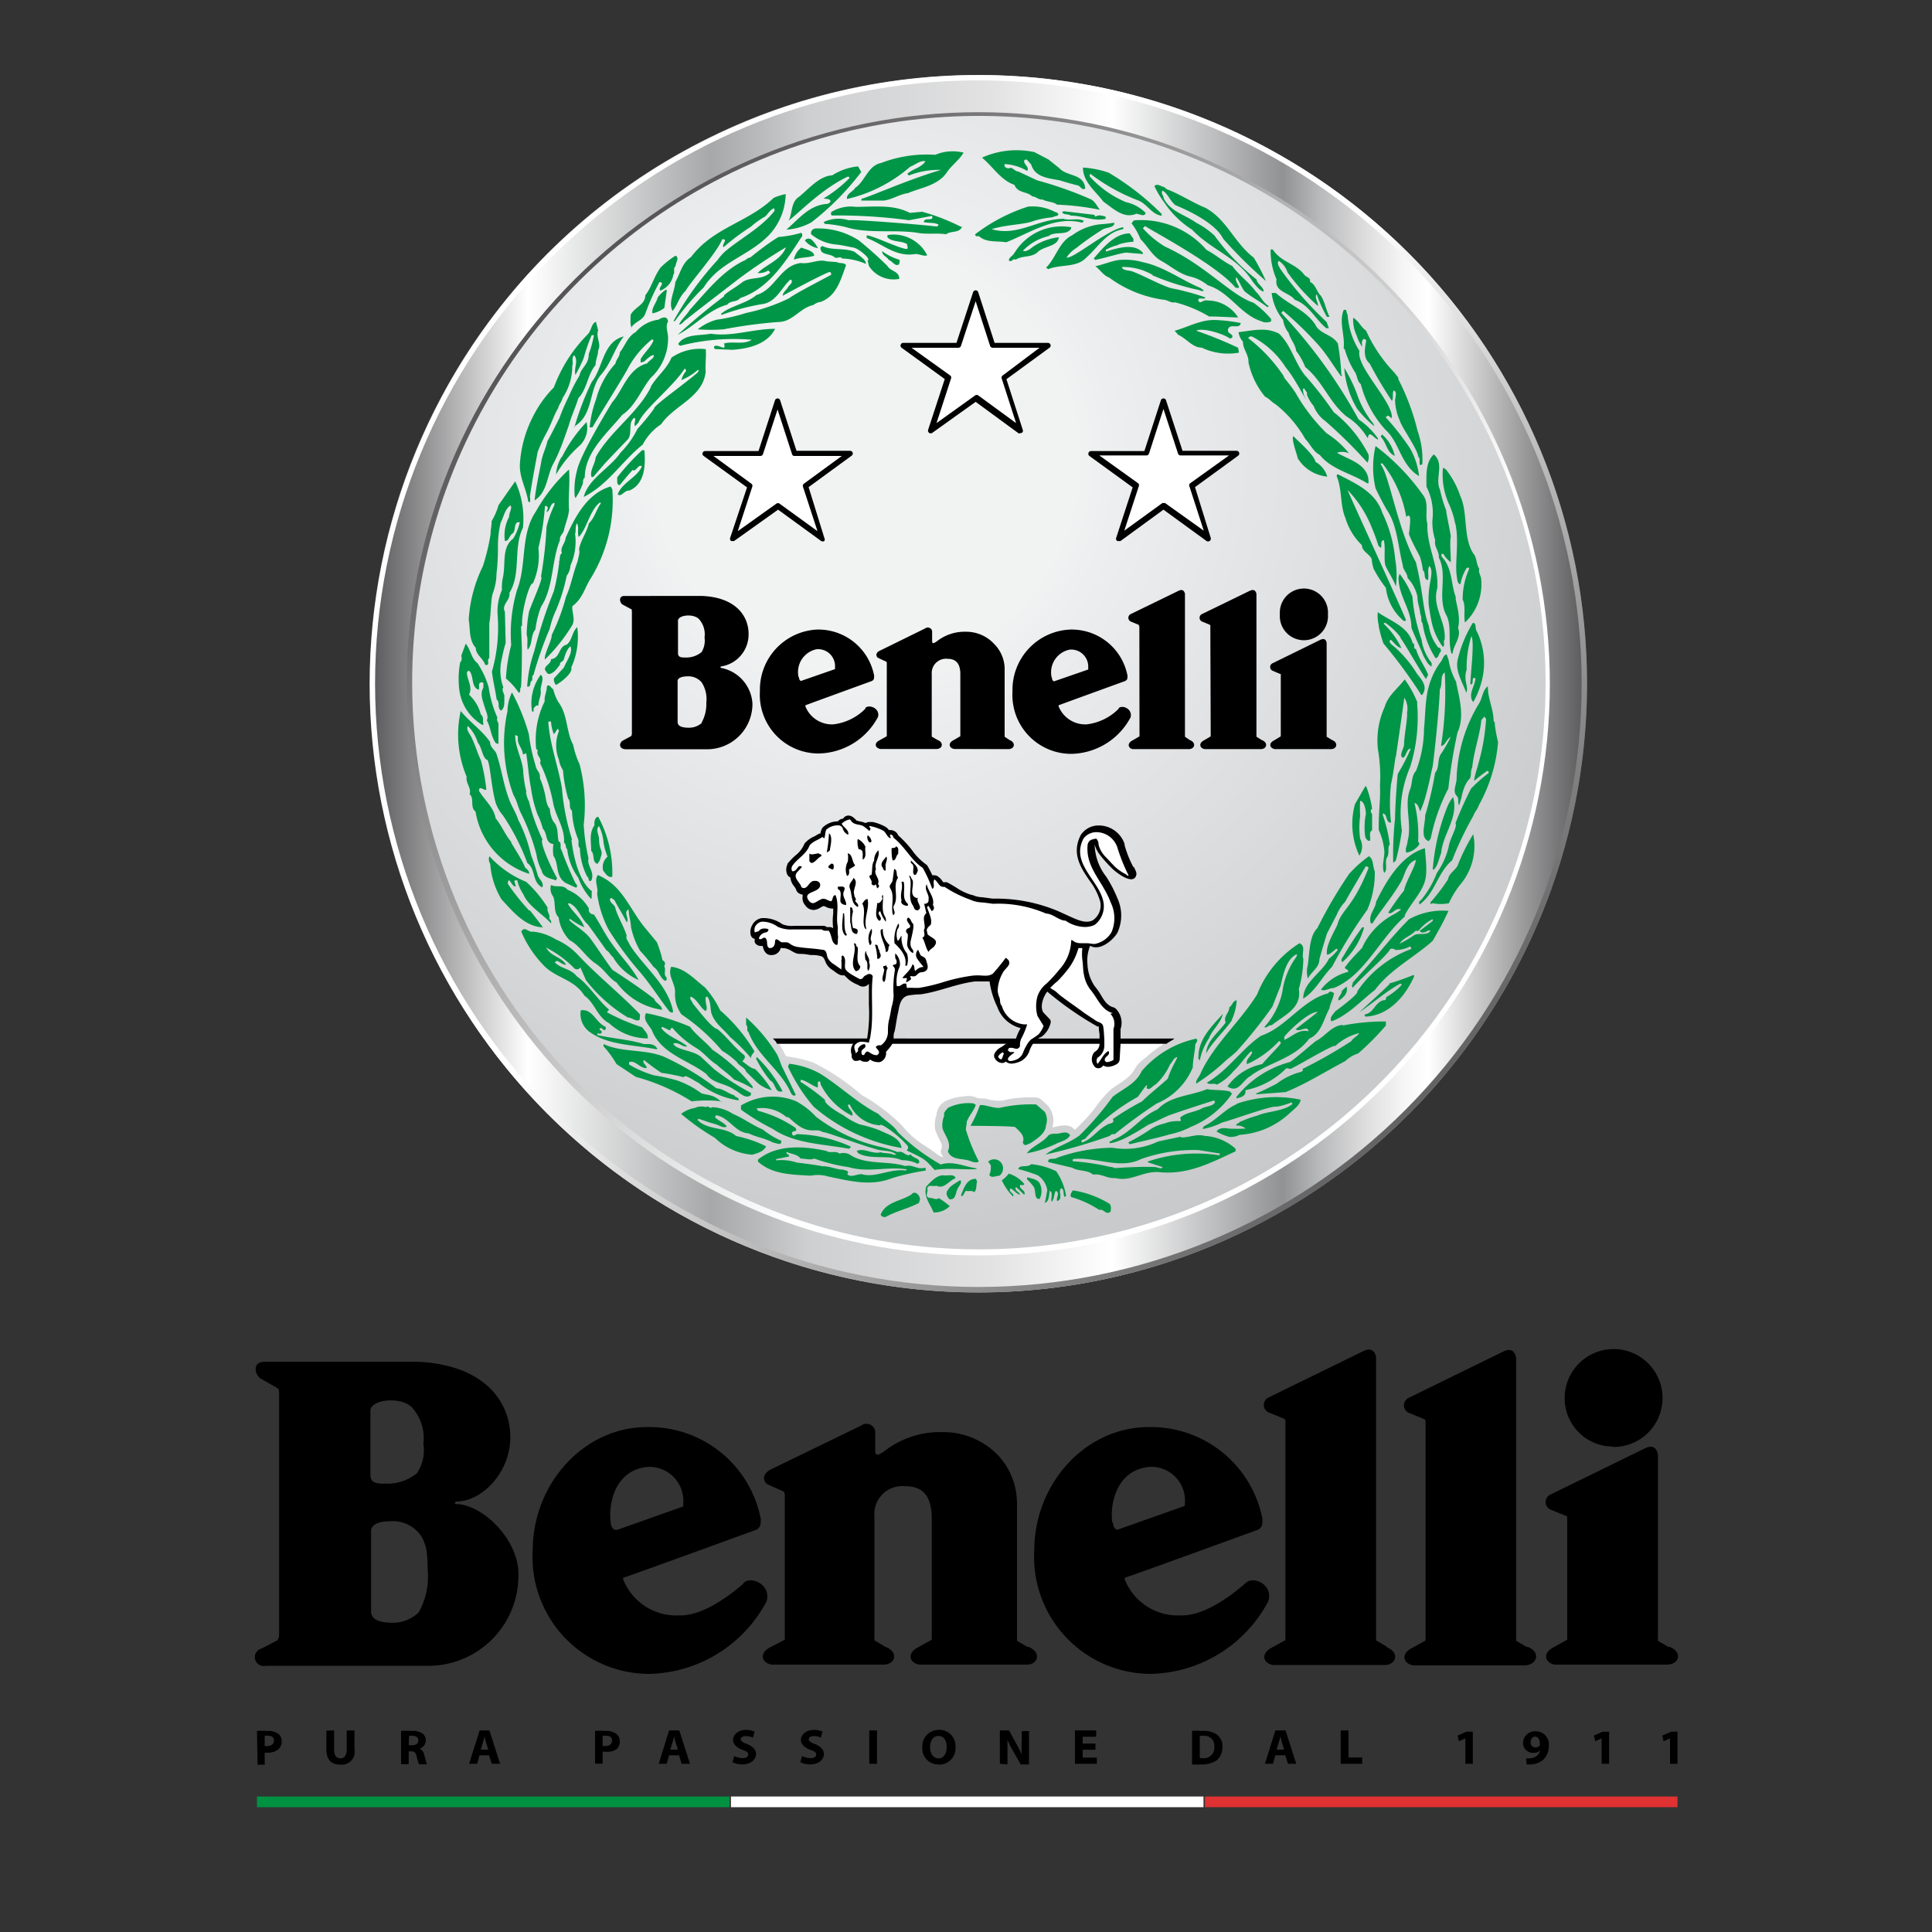 <svg id="Layer_1" data-name="Layer 1" xmlns="http://www.w3.org/2000/svg" xmlns:xlink="http://www.w3.org/1999/xlink" viewBox="0 0 150 150"><rect x="0" y="0" width="150" height="150" fill="#333333" stroke="none"/><defs><style>.cls-1{fill:none;}.cls-2{fill:#010001;}.cls-3{fill:#009141;}.cls-4{fill:#fff;}.cls-5{fill:#e03133;}.cls-6{fill:url(#linear-gradient);}.cls-7{clip-path:url(#clip-path);}.cls-8{fill:url(#Degradado_sin_nombre_10);}.cls-9{clip-path:url(#clip-path-2);}.cls-10{fill:#009647;}.cls-11{clip-path:url(#clip-path-3);}.cls-12{fill:url(#Degradado_sin_nombre_12);}.cls-13{clip-path:url(#clip-path-4);}.cls-14{fill:url(#Degradado_sin_nombre_12-2);}</style><linearGradient id="linear-gradient" x1="28.69" y1="53.08" x2="123.21" y2="53.08" gradientUnits="userSpaceOnUse"><stop offset="0" stop-color="#58585a"/><stop offset="0.13" stop-color="#fff"/><stop offset="0.28" stop-color="#a6a8a9"/><stop offset="0.32" stop-color="#b9babb"/><stop offset="0.36" stop-color="#cecfd0"/><stop offset="0.51" stop-color="#e2e2e3"/><stop offset="0.61" stop-color="#fff"/><stop offset="0.75" stop-color="#919294"/><stop offset="0.78" stop-color="#b8b9ba"/><stop offset="0.82" stop-color="#dfdfe0"/><stop offset="0.85" stop-color="#f6f6f7"/><stop offset="0.87" stop-color="#fff"/><stop offset="1" stop-color="#58585a"/></linearGradient><clipPath id="clip-path"><path class="cls-1" d="M31.79,53.08a44.16,44.16,0,0,0,88.32.2v-.4a44.16,44.16,0,0,0-88.32.2"/></clipPath><radialGradient id="Degradado_sin_nombre_10" cx="-1763.66" cy="1751.36" r="0.5" gradientTransform="translate(287844.02 -285733.23) scale(163.17)" gradientUnits="userSpaceOnUse"><stop offset="0" stop-color="#f1f2f2"/><stop offset="0.2" stop-color="#f1f2f2"/><stop offset="0.24" stop-color="#edeeef"/><stop offset="0.74" stop-color="#cacbcc"/><stop offset="1" stop-color="#bcbebf"/></radialGradient><clipPath id="clip-path-2"><rect class="cls-1" x="28.18" y="5.31" width="95.57" height="95.52"/></clipPath><clipPath id="clip-path-3"><path class="cls-1" d="M29.12,53.08A46.84,46.84,0,1,1,76,99.92,46.89,46.89,0,0,1,29.12,53.08m-.42,0A47.26,47.26,0,1,0,76,5.83,47.3,47.3,0,0,0,28.7,53.08"/></clipPath><linearGradient id="Degradado_sin_nombre_12" x1="-1771.77" y1="1747.66" x2="-1771.27" y2="1747.66" gradientTransform="matrix(0, 175.88, -175.88, 0, 307463.55, 311641.88)" gradientUnits="userSpaceOnUse"><stop offset="0" stop-color="#fff"/><stop offset="0.28" stop-color="#fff"/><stop offset="0.68" stop-color="#969596"/><stop offset="1" stop-color="#3f3d3f"/></linearGradient><clipPath id="clip-path-4"><path class="cls-1" d="M32,53.08A44,44,0,1,1,76,97,44,44,0,0,1,32,53.08m-.43,0A44.38,44.38,0,1,0,76,8.71,44.43,44.43,0,0,0,31.57,53.08"/></clipPath><linearGradient id="Degradado_sin_nombre_12-2" x1="-1774.13" y1="1769.17" x2="-1773.63" y2="1769.17" gradientTransform="translate(-339736.75 -340663.65) rotate(-90) scale(192.07)" xlink:href="#Degradado_sin_nombre_12"/></defs><path class="cls-2" d="M20.55,135.56h0a.56.56,0,0,0,.2,0c.32,0,.52-.16.52-.42s-.17-.38-.47-.38a1.14,1.14,0,0,0-.25,0Zm-.6-1.17a5.21,5.21,0,0,1,.81,0,1.33,1.33,0,0,1,.83.21.72.72,0,0,1,.28.59.82.82,0,0,1-.25.62,1.29,1.29,0,0,1-.87.27l-.2,0v.93H20Z"/><path class="cls-2" d="M25.94,134.35v1.49c0,.45.18.68.48.68s.5-.22.5-.68v-1.49h.6v1.46A1,1,0,0,1,26.4,137c-.67,0-1.06-.37-1.06-1.19v-1.45Z"/><path class="cls-2" d="M31.73,135.5H32c.3,0,.48-.14.48-.37s-.16-.36-.44-.36a1.43,1.43,0,0,0-.28,0Zm-.59-1.11a5.56,5.56,0,0,1,.8,0,1.35,1.35,0,0,1,.86.2.65.65,0,0,1,.26.54.7.7,0,0,1-.48.64h0a.64.64,0,0,1,.36.48c.08.29.16.63.21.73h-.62a5,5,0,0,1-.18-.6c-.07-.33-.19-.41-.44-.41h-.18v1h-.59Z"/><path class="cls-2" d="M37.91,135.84h0l-.17-.55-.13-.5h0c0,.16-.08.35-.12.5l-.16.55Zm-.68.44-.18.66h-.63l.82-2.59H38l.83,2.59h-.65l-.21-.66Z"/><path class="cls-2" d="M46.79,135.56h0a.65.65,0,0,0,.21,0c.32,0,.52-.16.52-.42s-.17-.38-.48-.38l-.25,0Zm-.59-1.17a5.12,5.12,0,0,1,.81,0,1.3,1.3,0,0,1,.82.21.72.72,0,0,1,.29.59.82.82,0,0,1-.25.62A1.29,1.29,0,0,1,47,136l-.21,0v.93H46.2Z"/><path class="cls-2" d="M52.63,135.84h0l-.17-.55c-.05-.15-.09-.35-.13-.5h0c0,.16-.08.35-.12.5l-.17.55Zm-.68.44-.19.66h-.62l.81-2.59h.79l.83,2.59h-.65l-.2-.66Z"/><path class="cls-2" d="M57,136.34a1.57,1.57,0,0,0,.67.16c.28,0,.42-.11.42-.28s-.12-.25-.44-.36-.74-.39-.74-.77.38-.78,1-.78a1.67,1.67,0,0,1,.68.13l-.13.47a1.33,1.33,0,0,0-.56-.12c-.26,0-.39.12-.39.25s.15.24.5.37.69.4.69.77-.34.81-1.08.81a1.77,1.77,0,0,1-.75-.17Z"/><path class="cls-2" d="M62.27,136.34a1.57,1.57,0,0,0,.67.16c.28,0,.43-.11.43-.28s-.13-.25-.45-.36-.74-.39-.74-.77.38-.78,1-.78a1.63,1.63,0,0,1,.68.13l-.13.47a1.29,1.29,0,0,0-.56-.12c-.26,0-.38.12-.38.25s.14.24.49.37.69.4.69.77-.34.81-1.07.81a1.78,1.78,0,0,1-.76-.17Z"/><rect class="cls-2" x="67.49" y="134.35" width="0.6" height="2.59"/><path class="cls-2" d="M72.86,136.52h0c.41,0,.64-.37.64-.88s-.22-.86-.64-.86-.65.39-.65.87.24.87.65.87Zm0,.47a1.23,1.23,0,0,1-1.25-1.32,1.27,1.27,0,0,1,1.3-1.36,1.23,1.23,0,0,1,1.27,1.31A1.26,1.26,0,0,1,72.84,137Z"/><path class="cls-2" d="M77.63,136.94v-2.59h.71l.55,1a8.16,8.16,0,0,1,.44.89h0a9.22,9.22,0,0,1,0-1.08v-.76h.56v2.59h-.64l-.57-1a7.76,7.76,0,0,1-.46-.91h0c0,.34,0,.71,0,1.13v.78Z"/><polygon class="cls-2" points="85.05 135.85 84.06 135.85 84.06 136.46 85.16 136.46 85.16 136.94 83.46 136.94 83.46 134.35 85.11 134.35 85.11 134.84 84.06 134.84 84.06 135.37 85.05 135.37 85.05 135.85"/><path class="cls-2" d="M93.15,136.5h.22a.81.81,0,0,0,.91-.9.76.76,0,0,0-.85-.83,1.47,1.47,0,0,0-.28,0Zm-.6-2.11a4.93,4.93,0,0,1,.82,0,1.74,1.74,0,0,1,1.09.27,1.12,1.12,0,0,1,.45,1,1.34,1.34,0,0,1-.43,1,2.05,2.05,0,0,1-1.24.33,5.29,5.29,0,0,1-.69,0Z"/><path class="cls-2" d="M99.7,135.84h0l-.17-.55-.13-.5h0c0,.16-.08.35-.12.5l-.16.55Zm-.68.44-.19.66h-.62l.81-2.59h.79l.83,2.59H100l-.21-.66Z"/><polygon class="cls-2" points="104.09 134.35 104.7 134.35 104.7 136.45 105.76 136.45 105.76 136.94 104.09 136.94 104.09 134.35"/><polygon class="cls-2" points="113.77 134.97 113.76 134.97 113.27 135.19 113.17 134.75 113.85 134.45 114.35 134.45 114.35 136.94 113.77 136.94 113.77 134.97"/><path class="cls-2" d="M119.19,134.83h0c-.2,0-.35.18-.35.44a.36.36,0,0,0,.36.4.41.41,0,0,0,.35-.16.31.31,0,0,0,0-.15c0-.27-.11-.53-.38-.53Zm-.71,1.69h.26a1.09,1.09,0,0,0,.51-.15.8.8,0,0,0,.33-.46h0a.71.71,0,0,1-.53.18.76.76,0,0,1-.8-.78.92.92,0,0,1,1-.89,1,1,0,0,1,1,1.07,1.47,1.47,0,0,1-.45,1.15,1.58,1.58,0,0,1-1,.35,2.42,2.42,0,0,1-.27,0Z"/><polygon class="cls-2" points="124.35 134.97 124.34 134.97 123.85 135.19 123.75 134.75 124.43 134.45 124.93 134.45 124.93 136.94 124.35 136.94 124.35 134.97"/><polygon class="cls-2" points="129.66 134.97 129.65 134.97 129.16 135.19 129.06 134.75 129.75 134.45 130.24 134.45 130.24 136.94 129.66 136.94 129.66 134.97"/><path class="cls-2" d="M107.68,127.85l-.84-.49v-22c-.14-.58-.47-.73-1.07-.42l-7.3,3.57a.64.64,0,0,0,0,1.14l1.2.49c.19.06.09.25.13.2v17l-1.09.6c-.84.45-.65,1.19.12,1.33h8.67c.93,0,1.19-1,.13-1.39m-21.27-9.66c-.2-1.32.25-4,2.76-4.32A2.61,2.61,0,0,1,92,116.62c0,.19,0,.27-.05.31l-5.08,1.8C86.6,118.87,86.41,118.52,86.41,118.19Zm10.28,4.75c-1.61,1.39-3.46,2.51-5,2.45a4.43,4.43,0,0,1-4.31-2.78.12.12,0,0,1,.07-.17c.11,0,10.29-3.71,10.29-3.71.33-.22.31-.37.33-.81a8.81,8.81,0,0,0-8.86-7.15c-4.84,0-8.84,4.34-8.86,9.55a9.08,9.08,0,0,0,9,9.61,10.57,10.57,0,0,0,9.16-5.62C98.91,123,97.23,122.29,96.69,122.94Zm32.91,4.91-.83-.49V112.9c-.14-.57-.48-.73-1.07-.42l-7.3,3.57a.64.64,0,0,0,0,1.14l1.2.49c.19,0,.09.25.13.2v9.43l-1.09.6c-.84.45-.65,1.19.12,1.33h8.67C130.41,129.26,130.66,128.25,129.6,127.85Zm-11,0-.84-.49v-22c-.14-.58-.47-.73-1.07-.42l-7.29,3.57a.64.64,0,0,0,0,1.14l1.2.49c.19.06.09.25.13.2v17l-1.09.6c-.84.45-.65,1.19.13,1.33h8.66C119.38,129.26,119.64,128.25,118.58,127.85Zm-38.76,0-.83-.49V116.8A5.5,5.5,0,0,0,77.5,113a5.87,5.87,0,0,0-4.33-1.81,7,7,0,0,0-4.47,1.45c-.82.6-.74.15-.75-.11V111.1a.69.69,0,0,0-1.09-.42l-7,3.4c-.76.37-.61,1-.23,1.18l1.12.5c.22.07.18.38.18.38v11.17l-1.16.6c-.84.45-.64,1.19.13,1.33H68.6c.94,0,1.19-1,.13-1.39l-.84-.49,0-9.63a2.17,2.17,0,0,1,2.39-2.34c1.1,0,2,.46,2.06,2.34v9.58l-1.09.6c-.84.45-.65,1.19.12,1.33H79.7C80.63,129.26,80.88,128.25,79.82,127.85Zm-47.31-2.67a2.91,2.91,0,0,1-1.89.78c-.92,0-1.78-.14-1.78-.9v-6.27c.08-.55.73-.7,1.48-.71a2.65,2.65,0,0,1,2.2.88c.8.93.66,2.08.73,3.09A5.68,5.68,0,0,1,32.51,125.18Zm-3.72-15.77c.21-.85,2.49-1,3.26-.13a3.55,3.55,0,0,1,.85,2.78,3.22,3.22,0,0,1-.49,2.28,3.62,3.62,0,0,1-2.44.82c-.62,0-1.18,0-1.18-.68Zm6.66,7.36c-.08,0-.16-.18,0-.22,2,0,4.2-2.25,4.2-5s-2-5.58-7.1-5.85h-12c-1,0-.72,1.12-.21,1.34l1,.57c.28.19.33.09.36.51v18.7c0,.51-.22.55-.22.55l-1.14.59a.69.69,0,0,0,.33,1.34c-.85,0,12.34,0,12.34,0a7,7,0,0,0,7.27-7C40.34,119.63,37.56,116.85,35.45,116.77Zm12,1.42c-.2-1.32.24-4,2.75-4.32a2.63,2.63,0,0,1,2.88,2.75c0,.19,0,.27,0,.31l-5.08,1.8C47.61,118.87,47.42,118.52,47.42,118.19Zm10.28,4.75c-1.62,1.39-3.46,2.51-5,2.45a4.43,4.43,0,0,1-4.31-2.78.11.11,0,0,1,.07-.17c.11,0,10.28-3.71,10.28-3.71.33-.22.31-.37.33-.81a8.81,8.81,0,0,0-8.86-7.15c-4.84,0-8.83,4.34-8.85,9.55a9.07,9.07,0,0,0,9,9.61,10.55,10.55,0,0,0,9.15-5.62C59.92,123,58.23,122.29,57.7,122.94Zm67.48-10.63a3.8,3.8,0,1,0-3.7-3.79A3.75,3.75,0,0,0,125.18,112.31Z"/><rect class="cls-3" x="19.95" y="139.48" width="36.69" height="0.83"/><rect class="cls-4" x="56.75" y="139.48" width="36.69" height="0.83"/><rect class="cls-5" x="93.55" y="139.48" width="36.69" height="0.83"/><circle class="cls-6" cx="75.95" cy="53.08" r="47.26"/><g class="cls-7"><rect class="cls-8" x="31.79" y="8.92" width="88.33" height="88.33"/></g><g class="cls-9"><path class="cls-10" d="M78.77,14.38c.27.63.94.46,1.38.87.26,0,.49.28.8.24.34.2.8.15,1.12.4a20.49,20.49,0,0,1,3.23.38l.08,0c-.2-.26-.4-.69-.74-.82A29.85,29.85,0,0,0,80.52,14l-1.45-.68c-.3,0-.44-.4-.75-.25-.18,0-.41-.12-.31-.33a3.69,3.69,0,0,1,1.73.53c.21-.26-.19-.47-.22-.7s.11-.14.19-.19l.35.39c.29,1,1.36,1.07,2.22,1.23,0,0,.53.18,1.33.38.26,0,.4.48.65.24-.12-1.16-1.4-.9-2-1.55l-.86-.69-1.09-.57a6.56,6.56,0,0,0-4.07.43c.81.65,1.46,1.76,2.52,2.11"/><path class="cls-10" d="M66.42,14.55c-.18.34-.73.49-.66.9a11.33,11.33,0,0,0,4.9-2.5c.39-.15.8-.52,1.19-.43-.33.52-1,.58-1.43,1,0,0,.09,0,.14.11a6.29,6.29,0,0,1,2.5-.44c-2.68.8-5.3,2-6.18,2.25l0,.13,1.75,0c.65-.08,1.2-.49,1.85-.57,1-.43,2.29-.58,3-1.57.4-.61,1-1,1.33-1.58a3.5,3.5,0,0,0-2.2.17,9.86,9.86,0,0,0-4.19.63c-1,.2-1.23,1.32-1.92,1.86"/><path class="cls-10" d="M64.22,15.83c-1.4.09-2.18,1.16-3.17,2A4.64,4.64,0,0,0,63,17.26a21.06,21.06,0,0,0,3.87-3.91l-.25-.43a4.5,4.5,0,0,0-2,.69c-1,.06-1.77,1-2.57,1.66-.69.42-.52,1.4-.83,1.86.74-.52,2.57-2.48,4.63-3.43l.12.11a10.26,10.26,0,0,1-2,1.58c0,.08.32,0,.46.14s-.06.24-.17.3"/><path class="cls-10" d="M88.28,16.61c.19,0,.59.26.67-.08a3.09,3.09,0,0,0-1.54-.84,7.87,7.87,0,0,1-2.81-2c0-.05,0-.15.06-.19a14.8,14.8,0,0,0,3.76,2.08c.68.31,1,1.06,1.77,1.17l0-.14a20.5,20.5,0,0,0-4.11-3.2,7.32,7.32,0,0,0-2-.4c0,1.13,1,1.85,1.59,2.65.75.51,1.58,1.38,2.59.92"/><path class="cls-10" d="M92.53,17.81c1.51,1.6,3.52,2.15,4.69,4,.26.34.57.75.89.83,0-.37-.51-.58-.55-.94A17.14,17.14,0,0,1,94.3,18.3a6.09,6.09,0,0,0-1.42-1c-.84-.62-2-.85-2.53-1.9,0-.2-.25-.4-.09-.6.44.25.55.77,1,1.13.2.09,3,1.18,3.71,2.61a34.54,34.54,0,0,0,3.32,3.28h0A17.5,17.5,0,0,0,97.34,20c-1.52-1.15-2.06-2.94-3.76-3.87-1-.4-2-1.08-3-1.44l-.18-.16c-.25-.05-.56-.32-.77-.08a7,7,0,0,0,.77,1.28,7.23,7.23,0,0,0,2.18,2.12"/><path class="cls-10" d="M52.23,24.13c.38-.46.49-1.07,1-1.55.35-.65,2.46-3,2.84-4,.52-.05-.09.43.11.61A17.79,17.79,0,0,1,58.3,17.6a6,6,0,0,1,1.09-.78c.26-.21.34-.49.68-.64.08,0,.06.12.06.2-1.05,1.32-2.6,2.1-3.84,3.15a3.87,3.87,0,0,0-.57.65,24.56,24.56,0,0,0-3.43,4.75h.11a19.56,19.56,0,0,1,2.24-2.62c1.23-2,3.6-2.46,5.15-4.15A4.77,4.77,0,0,0,61,15.07a4.79,4.79,0,0,0-.93.29c-2,1.93-4.68,2.28-6.42,4.6-.71.46-.83,1.28-1.22,1.94-.05.75-.56,1.57-.22,2.23"/><path class="cls-10" d="M74.59,17.6a15.82,15.82,0,0,0-3-1.16l-.95.09c-1.28-.67-2.72-.47-4.2-.47a2.88,2.88,0,0,0-1.86.38.19.19,0,0,0,0,.29,41.62,41.62,0,0,1,6,.37l1.78-.34c.19.48-.6.06-.64.48.41.11.77,0,1.15.2,0,.06-.09.11-.11.15-1.2-.15-6.48-.57-6.87-.49a2.69,2.69,0,0,0-1.94.14l.08.14a9.36,9.36,0,0,1,1.67.26c1.69.52,3.74.17,5.51.43.74.15,1.52,0,2.24.12.36-.29,1.05-.07,1.24-.59"/><path class="cls-10" d="M76,18.33c.57.53,1.43.36,2.12.48,1.82-.71,3.77-2.08,5.9-1.52l.13-.14c-.46-.25-1.08,0-1.57-.16-2,0-3.57,1.4-5.59.8,1.21-.37,2.59-.35,3.27-.64a7.19,7.19,0,0,1,1.46-.28c.15-.11.38-.05.46-.23a.34.34,0,0,0-.26-.18,3.74,3.74,0,0,0-2.1-.42,13.57,13.57,0,0,0-4.11,2.15c0,.17.18.17.29.14"/><path class="cls-10" d="M85.84,16.82c-.23-.06-.54-.18-.77,0a.15.15,0,0,1-.09-.14l-2.4-.28-.12.08c.15.23.49.11.68.26.93,0,1.76.47,2.7.25Z"/><path class="cls-10" d="M96,21.53c.23.34.37.74.62,1.08.55.47,1.18.77,1.78,1.24l.11-.09c-.45-.26-.61-.73-1-1.11-.58-.78-1.22-1.18-1.84-2-.72-.36-1.28-.87-2-1.25a6.73,6.73,0,0,0-5.64-2.29l-.18.23a4.92,4.92,0,0,1,.7,1.23c.56.54.91,1.3,1.62,1.69s1.38,1,2.23,1.21a3.33,3.33,0,0,1,1.37.68c1.72.52,2.49,2.26,4.18,2.8a.87.87,0,0,0,.74,0c0-.06,0-.12,0-.18a7.44,7.44,0,0,0-1.36-1.26c-1.77-.58-3.7-2.91-6.87-4.36a7.37,7.37,0,0,1-1.73-1.43l.18-.17c.2.2,5.56,3,7,4.77.74.22-.26-.56.14-.83"/><path class="cls-10" d="M81.2,20.76l.18.14c1-.41,2.23-.08,3-.94.92-.81,1.51-1.94,2.83-2.17v-.15c-1.2.17-3.95,2.52-4.4,2.35a2.45,2.45,0,0,1,.76-.74,21.12,21.12,0,0,1,2-1.41c.29-.2.77-.12.94-.43l0-.12a10.37,10.37,0,0,1-1.06.12,4.51,4.51,0,0,0-2.21.86c-1,.48-1.22,1.69-2,2.49"/><path class="cls-10" d="M78.72,19.67c-.06.2-.44.32-.38.57.26.14.26-.2.52-.08.52-.34,1.25-.14,1.72-.6s1.54-.41,1.63-1.14a4.51,4.51,0,0,0-2,.73c-.22.18-.54.43-.79.32a4,4,0,0,1,2-1.14c.48-.41,1.34,0,1.74-.57v-.12a4.29,4.29,0,0,0-4.4,2"/><path class="cls-10" d="M63.24,17.76a.34.34,0,0,0-.26.43,3.53,3.53,0,0,0,2,.8c.43.05.87.16,1.28.23s1.41.91,1.1,1l.1.43a2.28,2.28,0,0,0,2.36,1c0-.61-.69-.58-.92-1a29.77,29.77,0,0,0-2.24-2,5.85,5.85,0,0,0-3.4-.91"/><path class="cls-10" d="M56.22,23A47.17,47.17,0,0,0,52.61,26c1.33-.68,2.37-1.94,3.86-2.35.26-.35.71-.15,1-.51,2.21-.72,3.55-2.87,4.72-4.68.12-.09.14-.32,0-.38a8.7,8.7,0,0,1-1.75.32c-.79.48-1.45,1-2.2,1.6-.16,0-.26.11-.37.19-1.77.8-3.06,2.5-4.32,3.87-.23.4-.65.73-.83,1.14.24,0,.37-.29.58-.41.5-.41,4.12-3.19,4.12-3.19a43,43,0,0,1,3.6-2.4c-.37,1-1.54,1.33-2.2,2a1.39,1.39,0,0,0,.83-.2c.05.06.14.12.14.17-.63.6-1.52.28-2.17.75-.5.4-1,.64-1.4,1"/><path class="cls-10" d="M86.79,19A4.38,4.38,0,0,1,88,18.77v-.23l-.29-.42c-1.16,0-2.08,1.12-2.79,1.95l.11.11c.8-.16,1.55-.42,2.37-.57l1.34.11,0-.08c-.67-.81-2-.37-2.88-.11,0-.06,0-.09,0-.14a3.93,3.93,0,0,1,1-.38"/><path class="cls-10" d="M67.29,18.27v.21c1.22.44,2.24,1.51,3.79,1.24.32,0,.66.21.91.1a2.93,2.93,0,0,0-3.09-1.57l0,.17c.34.39,1.06.25,1.52.53,0,.12.11.29,0,.38-.54,0-2.52-1-3.13-1.06"/><path class="cls-10" d="M62.5,18.69a1.74,1.74,0,0,0,1,.58,2.22,2.22,0,0,0-.46-.63c-.14-.16-.47-.16-.54.05"/><path class="cls-10" d="M66.36,19.56c-.74-.34-1.78-.09-2.51-.46l-.14.09c-.09.66.76.45,1.1.8.21.1.41-.12.58.08a5,5,0,0,1,1.84.42c0-.36-.52-.62-.87-.93"/><path class="cls-10" d="M61.64,20.16c.52-.2,1.1-.14,1.58-.31-.07-.41-.65-.46-1-.63a1.52,1.52,0,0,0-.58.94"/><path class="cls-10" d="M100.51,23.27c1.14.4,1.57,1.48,2.46,2.21h.2L103,25a26.8,26.8,0,0,1-3.61-4.14c-.08-.17-.28-.41-.11-.61a1.68,1.68,0,0,1,.68.89,15.39,15.39,0,0,0,2.37,2.62c0-.38-.3-.64-.1-.92a10.07,10.07,0,0,0,.79,1.76c.06,0,.15,0,.21,0-.28-.52-.35-1.12-.67-1.63-.36-.34-.39-.87-.86-1.09.09-.3-.22-.34-.41-.51-.63-.9-1.84-1-2.47-2h-.17a5.53,5.53,0,0,0,.46,2.32c-.17,1,1,1,1.43,1.6"/><path class="cls-10" d="M69,20.18c.28.08.49.55.81.34,0-.14.11-.26,0-.36a4.19,4.19,0,0,1-1.32-.66c0,.37.38.41.51.68"/><path class="cls-10" d="M49,25.45c.28-.49.91-.55,1.11-1.12a17,17,0,0,1,1.09-2.43c.52.05-.18.46.08.66a1.61,1.61,0,0,0,1-1.24c.15-.17-.05-.5.17-.65,0-.29.33-.63,0-.82a6.57,6.57,0,0,0-1.15.91c-.51.66-.71,1.55-1.2,2.17,0,.74-.85.92-1.14,1.52,0,.28-.06.77.09,1"/><path class="cls-10" d="M89.44,21.36a19.15,19.15,0,0,0,3.47,1.12c.19,0,.39.2.56.08l-.26-.2c-1.51-.63-2.86-1.67-4.47-2a5,5,0,0,0-1.9-.17c-.64.1-1.2.36-1.8.48.37.26.62.72,1.06.87a9.29,9.29,0,0,0,4.22,1.73c.32,0,.58.28.9.2a9.91,9.91,0,0,1,2.65,1.1c.69,0,1.57.06,2.26.08a2.82,2.82,0,0,0-2.42-1.32c-.3-.09-.52.34-.68,0,0-.33.5,0,.55-.24A18.47,18.47,0,0,0,91,22.39c-.69-.15-2.38-1.07-3-1.28-.24-.14-.86-.07-.89-.38a4.5,4.5,0,0,1,2.4.63"/><path class="cls-10" d="M63.77,23.42c1.22-.49,1.51-1.75,1.92-2.83-.16-.24-.47-.1-.7-.24l-.81-.06c-.64-.2-1.28.23-2,.13-1.6.19-2,2.06-3.44,2.48-.82.69-2,.83-2.77,1.47l.06.08a17.19,17.19,0,0,1,3.27-.86c1-.21,1.39-1.28,2.07-1.89l.09.06c.08.25-.17.34-.29.55s-.4.4-.4.65c0,0,2.81-1.54,3.64-1.85.09,0,.11.13.14.21-.51.3-2.69,1.39-3.29,1.84a14.18,14.18,0,0,1-3.34,1.14,13.26,13.26,0,0,1-2.27.52,4,4,0,0,0-1.48.75,13.47,13.47,0,0,0,2,0A37.81,37.81,0,0,1,60.42,25c1.13,0,1.65-1.08,2.73-1.32a1.2,1.2,0,0,1,.62-.25"/><path class="cls-10" d="M51.77,22.56l-.05-.08a2.58,2.58,0,0,0-.66.62c-.09.42-.5.81-.4,1.23a2.33,2.33,0,0,0,.92-.42Z"/><path class="cls-10" d="M102.17,25.28c-.75-1.2-2.06-1.58-3.11-2.53h-.33a4.11,4.11,0,0,0,.89,2.09,2,2,0,0,0,.43,1c.11.48.53.89.58,1.4a5.12,5.12,0,0,1,.71,1.26c1.37,1.11,1.83,2.71,3.2,3.83A4.88,4.88,0,0,1,106.17,34c.11-.06,0-.17.14-.26s.35.2.53.31.13.11.15,0a5.85,5.85,0,0,0-1.51-1.49,40.08,40.08,0,0,0-6-8.26l.14-.17a27.64,27.64,0,0,1,2.69,2.6c.71.78,1.24,1.72,1.83,2.5,0-.06.11-.12,0-.15a18.14,18.14,0,0,0-.27-2.41c-.43-.7-1.29-.7-1.72-1.39"/><path class="cls-10" d="M104.35,27.06l.07.1a6.7,6.7,0,0,0,.73,1.66c.27.35.17.74.5,1a8.35,8.35,0,0,0,1.95,3.58c1.08,1,1.15,2.71,2.57,3.56l0-.05a5.67,5.67,0,0,0-.67-2.06,19.94,19.94,0,0,0-1.92-2.46l.16-.11c.16,0,.18.17.32.17.13-1.2-2.81-4-2.51-5.2a5.93,5.93,0,0,1-.92-2.83c-.14-.12,0-.46-.31-.35-.38,1,.12,1.92,0,3"/><path class="cls-10" d="M50.21,28.22c-1.46.41-1.86,2.09-2.67,3-.33.54-2.47,4.05-2.74,5.3a5.85,5.85,0,0,0-.18,2l.06.15a4.67,4.67,0,0,0,.52-1c.12-.19,0-.45.2-.58,0-2,1.77-3.48,2.92-4.89,1-.65,1.49-2,2.21-2.87a4.17,4.17,0,0,0,1.34-3.11c0-.43-.24-.88,0-1.26-.07-.48-.48-.31-.75-.14a2.77,2.77,0,0,0-1.75.95c-.65.37-.82,1.05-1.25,1.59,0,.35-.29.54-.33.86A6.55,6.55,0,0,0,46.28,31a8.73,8.73,0,0,0-.5,2.18H46c.42-.78,2.44-3.94,2.83-4.73a7.45,7.45,0,0,1,1.8-2.11l.11.09c-.22.54-.71.95-1,1.45v.27l.26-.07c.23-.2.51-.51.77-.51,0,.29-.34.37-.54.66"/><path class="cls-10" d="M105.76,26.93c0-.25-.11-.46.15-.63l.17.12c-.11.58-.28,1.35.26,1.8a31,31,0,0,0,1.73,2.91c.14-.22,0-.59.14-.82.33.15.06.6.11.88a4,4,0,0,0,.36,1.46c.12.49,1.41,2.26,1.43,2.81.26.14-.08.88.32.57a6.71,6.71,0,0,0-.37-2.58,18.14,18.14,0,0,0-1.49-4c0-.22-.09-.19-.28-.49a11.47,11.47,0,0,1-2.23-3.29c-.41-.28-.55-.74-1-1a2.9,2.9,0,0,0,.28,1.4,2.9,2.9,0,0,0,.42.85"/><path class="cls-10" d="M41.14,39a1.06,1.06,0,0,0,0-.44c.13-1,.54-3.1.6-3.46a10.87,10.87,0,0,1,.68-1.47c.46-.87.59-1.42.91-1.93.06-.28.29-.52.35-.8a4.43,4.43,0,0,0,.75-2.49c.1-.25-.09-.7.16-.82.34.45-.06,1,.09,1.52,0,0,.54-1,.66-1.38a11.84,11.84,0,0,1,.6-1.71s.14,0,.17,0a7.76,7.76,0,0,1-.4,1.47c0,.83-.6,1.05-.72,1.67a12.67,12.67,0,0,0-.84,1.64,15.41,15.41,0,0,0-.72,1.67c-.31.6-.63,1.26-.93,1.78-.12.55-.35.94-.48,1.6,0,.15-.43,2-.51,3,1-.65.94-1.91,1.45-2.85s.86-2,1.21-3c.2-.73.51-1.34.73-2.08.7-.75.7-1.81,1.34-2.58,0-.43.2-.74.2-1.14.27-.53-.2-1,0-1.55l-.17-.66c-.35.09-.35.7-.67,1A11.49,11.49,0,0,0,43,30.08a8.75,8.75,0,0,0-1.63,2.28,9.35,9.35,0,0,0-1,3.58c-.09,1.09.5,2,.64,3Z"/><path class="cls-10" d="M91.22,25.7l.25.29c.65.29,1.11,1,1.83,1a4.77,4.77,0,0,0,2.89.39L96.13,27a32.7,32.7,0,0,0-3.25-1.32c.48-.28,2.19.27,2.6.6l.17-.05c.17-.31-.32-.28-.32-.6.11-.61.92,0,1-.55a12.81,12.81,0,0,0-1.85-.23c-1.21-.08-2.23.55-3.29.83"/><path class="cls-10" d="M55.46,26.88c-.05.08,0,.2.06.22l1.35.06c1.29-.1,2.69-.43,3.31-1.63-1.74,0-3.29.63-5,.38-.9.17-2,0-2.53.8l.15.14a16.62,16.62,0,0,1,5.57-.47c-.65.41-1.48.09-2.16.29.23.7-.47,0-.73.21"/><path class="cls-10" d="M102,31.54a2.61,2.61,0,0,0,.92,1.17,38.78,38.78,0,0,1,3.25,3.21,1,1,0,0,0,.08-.63,9.91,9.91,0,0,0-2.7-3.29,29.15,29.15,0,0,0-2.24-2.87c-.8-1-1.06-2.32-2-3.22-1-.54-2.09-.24-3.15-.12a1.4,1.4,0,0,0,.34.74c0,.6.46,1,.43,1.61a6.24,6.24,0,0,0,1.29,2.66c.31.13.51.42.79.57a9.17,9.17,0,0,1,2.33,2.71c.39.4.63,1,1.13,1.24.9,1.14,2.47,1.43,3.67,2.2l.11,0c.09-1.46-1.51-1.81-2.45-2.37a1.28,1.28,0,0,1,.94.05A7.08,7.08,0,0,0,103,33.64a14.27,14.27,0,0,1-2.39-3.1c-.41-.67-1.29-1.63-.86-1.21a12.44,12.44,0,0,0-2.84-3.08.25.25,0,0,1,.32-.11,6.86,6.86,0,0,1,2.61,2.41c.66.76,1.53,2.53,1.59,2.47a1.28,1.28,0,0,1-.26-.85h.12c0,.17.26.26.17.46a3,3,0,0,0,.55.91"/><path class="cls-10" d="M44.57,33.12c1.52-.89,1.12-2.81,2.07-4,.82-.92,1.07-2.08,1.79-3l0,0c-1.64.42-1.6,2.43-2.49,3.54a22.06,22.06,0,0,0-1.35,3.53"/><path class="cls-10" d="M50.56,30c-1,2.06-3.21,3.49-4.31,5.5-.06.57-.47,1-.33,1.53l.14,0,.86-1c.22-.25,1.77-1.86,1.77-1.86.48-.44,0-1.37.57-1.74.17.19-.09.42.05.66l.26-.28c.39-1,2.72-2.82,3.58-4.18.09,0,.09.11.12.17a1.78,1.78,0,0,0-.37.71,4.53,4.53,0,0,0,1.28-.79c.15.05,0,.11,0,.19-1,.88-3.52,2.64-3.39,2.81a17.17,17.17,0,0,1-1.29,1.57,7.11,7.11,0,0,1-1.32,1.85c-.82,1.21-2.48,2-2.86,3.44,1.89-.94,3-2.81,4.58-4.06a4.22,4.22,0,0,1,1.43-1.58c1-1.48,3.26-2.08,3.46-4.09-.05-.54.06-1.17,0-1.74a3.85,3.85,0,0,0-2.66.66c-.34.86-1.18,1.49-1.62,2.28"/><path class="cls-10" d="M104.37,28.57a7.16,7.16,0,0,0,1,3.17,8.5,8.5,0,0,0,1.33,1.35l-.06-.18a7.38,7.38,0,0,1-1.27-2.28,11.44,11.44,0,0,0-1-2.06"/><path class="cls-10" d="M43.6,35.48a2.93,2.93,0,0,0-.43,1.36A9.05,9.05,0,0,1,45,34.6a1.9,1.9,0,0,0,.54-1.83,11,11,0,0,0-1.91,2.71"/><path class="cls-10" d="M107.3,33.72l-.1.19c.46.46.43,1.17,1.09,1.49a3.08,3.08,0,0,0-1-1.68"/><path class="cls-10" d="M106.8,34.63a7.16,7.16,0,0,0,0,3.29c.24.5.54,1.09.85,1.63.85,1.23.88,2.86,1.26,4.32,0,.37.37.63.37,1a3,3,0,0,1,.77,1.46c0,.5.19.89.22,1.35.15.25,0,.51.18.72a6.77,6.77,0,0,0,1,2.69c.27,0,.22-.34.42-.5,0-.1,0-.31-.2-.31a3.53,3.53,0,0,1-.74-1.71c-.48-1.24-.41-2.5-1-4.92-1.41-2.51-2.09-6.89-2.75-7.61,0,0,.09-.09.15-.06a9.22,9.22,0,0,1,1.85,4.15c.38-.31.35.16.21,1.34.17.48.84,1.72.84,1.72a5.16,5.16,0,0,1,.24,1.08c.26.21,0,.69.4.77.09-.34-.08-.82.11-1.1.24.31.15.67.09,1.1a7.55,7.55,0,0,0-.15,1.89s.15,1.09.3,1.64a5.07,5.07,0,0,0,.8,1.65c.2-.07,0-.43.14-.55.14-1.44-1-2.51-.57-4,.13-1.76-.83-3.23-.77-5-.21-.71.16-1.63-.35-2.25a17,17,0,0,0-3.66-3.78"/><path class="cls-10" d="M103.05,37a2,2,0,0,0-.91-1.14c-.14-.56-1.21-1.48-1.73-2-.17.24.31,1.46.34,1.71a3,3,0,0,0,2.3,1.43"/><path class="cls-10" d="M47.94,38.35c.26.33.55-.32.92-.26,1.23-.52,1.26-2,1.17-3.14h-.17a18.23,18.23,0,0,0-1.94,2.11v.25c0,.12,0,.38.2.35.29-.35.65-.8,1-1.17.28.17.42-.49.72-.28-.42.9-1.52,1.24-1.87,2.14"/><path class="cls-10" d="M111.21,40.43a4.64,4.64,0,0,0,.22,1.51c-.11.52.32.83.28,1.35.72,1.4-.17,3.15.61,4.52.4.85.09,2,.37,2.93h.09c.06-.69.71-1.25.42-2,.27-.95-.31-2.35-.16-2.35-.4-1-.26-2.32-1.12-3.18V43h.14a2,2,0,0,0,.58.65c0-.62-.09-1.58,0-2,0-.17-.4-2-.35-2a10.22,10.22,0,0,1-.49-1.63c-.42-.9.38-2-.48-2.74-.66.62-.57,1.62-.57,2.51a4.48,4.48,0,0,1,.46,2.6"/><path class="cls-10" d="M113,40.66c.31,1.55-.09,3.18.13,4.23,0,.21.11.49.26.46a3.48,3.48,0,0,1,.49-1.26c.08,0,.13-.09.19.07a5.75,5.75,0,0,0-.51,2.39c.26.49.06,1.23.18,1.78A4.06,4.06,0,0,0,115,45c0-.31-.24-.5-.15-.84-.25-.38-.18-.9-.48-1.21-.8-1.31-.38-3.11-1-4.46a6.86,6.86,0,0,0-1.12-2.06l-.22-.11a5.55,5.55,0,0,0,.46,2.8,6.4,6.4,0,0,1,.49,1.54"/><path class="cls-10" d="M40.33,53.76c.12-.11,0-.29.12-.41.07-.88.07-2.77.07-2.77,0-.53-.07-1.94-.07-1.94l.09-.08c-.09-1,.58-3.38.83-3.26a5.2,5.2,0,0,0,.43-2.75,19.28,19.28,0,0,0,.51-3.26h.12c.22.12,0,.35,0,.46.32-.09.23-.6.6-.72.05.06,0,.15,0,.21a8.37,8.37,0,0,0-.6,1.68A30.36,30.36,0,0,1,42,44.78c.23,0-.63,1.85-.92,2.69a9.94,9.94,0,0,0-.19,1.82c.13.37,0,.82.08,1.15.4-.42.21-1.12.6-1.57A7.73,7.73,0,0,1,42,47.12c1-1.54.8-3.54,1.48-5.2-.06-.28.21-.46.29-.69.11-.54.34-1,.41-1.62-.07-1,.08-2.09,0-3.12l-.05,0a13.44,13.44,0,0,0-2.53,3.23c-1.22,1.8-.68,4.09-1.46,6.09a11.92,11.92,0,0,0-.45,4.27,13.18,13.18,0,0,0-.41,2.6,5.33,5.33,0,0,1,1,1.11"/><path class="cls-10" d="M107.54,43.81c0,.19.61,1.1.84,1.72a7.18,7.18,0,0,0-.06-2.13,10.37,10.37,0,0,0-1-3.59c-.52-1.63-2.12-2.29-3.47-3l-.08.13c.45,1.07.26,2.27.68,3.26a4.92,4.92,0,0,0,1.29,2.13c0,.49.57.65.76,1.08a2.92,2.92,0,0,0,.16.78,10,10,0,0,0,.94,1.45A3.91,3.91,0,0,0,109,48.22s.1,0,.16-.07c-.14-.46-4-8.85-4.54-10.11A8.83,8.83,0,0,1,106.52,41a14.06,14.06,0,0,1,.5,1.37c.46.49,0-.41.42-.43.14.58,0,1.34.1,1.89"/><path class="cls-10" d="M37.68,51.62c.43.09.06-.41.31-.52l0-2.72c.14-.71.1-1.65.25-2.26a4.54,4.54,0,0,0,.31-1.6,16.55,16.55,0,0,0,.11-2.07,7.93,7.93,0,0,1,.21-1.87c.25-.46.32-1.06.77-1.34.15.24-.13.57-.11.88A3.07,3.07,0,0,0,39.2,42c.35,0,.31-.39.58-.57s.1-.65.38-.88c.06,0,.15,0,.2,0a4.39,4.39,0,0,1-.51,1.26c-.92.69-.57,1.92-.8,3a3.82,3.82,0,0,0-.08,1,4.15,4.15,0,0,0-.33,2,12.41,12.41,0,0,1-.45,4.34c.09.72.27,1.45.37,2.16.29.2,0,.66.35.86.32-.24.23-.7.25-1.11,0-.22-.25-.49-.08-.69a3.83,3.83,0,0,1-.17-2c.11-.49.2-1,.35-1.44L39.2,47.5c-.29-.57.45-.89.35-1.47.93-1.48.28-3.51,1.05-5.05A6.89,6.89,0,0,0,40,37.37l-1.29,1.84a5.25,5.25,0,0,1-.54,1.25c0,.41-.09.67-.08,1a16.26,16.26,0,0,1-.6,2.5,10.94,10.94,0,0,0-1.1,4.14c.13.74,0,1.6.55,2.2,0,.54.55.79.72,1.29"/><path class="cls-10" d="M38.7,42.44h0"/><path class="cls-10" d="M43.42,43.64A17.27,17.27,0,0,1,43,45.9a35.24,35.24,0,0,0-1.52,4.66,10.18,10.18,0,0,0-.55,2.75h.12c.14-.06.12-.29.17-.41.22-.09,0-.41.2-.49a28.28,28.28,0,0,1,1.26-3.59,6.68,6.68,0,0,1,.51-1.49A14.18,14.18,0,0,0,44,44.7a1.49,1.49,0,0,0,.29-.8,4.48,4.48,0,0,0,.36-2.44c.08-.26,0-.59.14-.83.2.29,0,.78.15,1.06.69-.77.81-2,1.63-2.68l.09.05c-.38.52-.47,1.12-.94,1.57-.17.73-.63,1.29-.76,2,.06.33,0,.38-.11.94-.38,1-.51,1.89-.9,2.74a15.77,15.77,0,0,1-1.12,3c.06.31-.63,1.55-.52,1.89a13.36,13.36,0,0,0,2.13-2.68c.24-.47-.06-1,0-1.46.78-.58.93-1.34,1.37-2.07a11.57,11.57,0,0,0,1.73-7l-.13-.22c-1.84.54-2.78,2.4-3.5,4,0,.38-.46.75-.28,1.18-.24.14-.11.45-.24.69"/><path class="cls-10" d="M111.15,51.75v-.28a3.7,3.7,0,0,1-.78-1.81,13,13,0,0,1-.71-3.34,6.88,6.88,0,0,0-1-1.77l-.08.28c0,1.46,1,2.46,1,3.9.29.76.65,1.46.94,2.2.17.28.37.78.69.82"/><path class="cls-10" d="M108.71,49.53c.06-.07,1.45,2.39,2,3.19l.17-.33c-.26-.68-.75-1.27-.94-2-.28,0,0-.42-.26-.45-.32-1.3-1.79-1.75-2.71-2.41a3.24,3.24,0,0,0,.07,1l0,.08a9.44,9.44,0,0,0,.37,1.35,38.05,38.05,0,0,1,2.94,4l.06,0c.47-.62,0-1.16-.39-1.64A8.93,8.93,0,0,0,108,50c-.08-.1-.2-.26,0-.32.22.22.51.6.8.63a6.26,6.26,0,0,0-1.38-1.89l.11-.08a5.19,5.19,0,0,1,1.23,1.17"/><path class="cls-10" d="M114.38,54.51a6,6,0,0,0,.59-1.38,5.61,5.61,0,0,0-.31-4.11c-.16-.2,0-.66-.31-.66a9.78,9.78,0,0,0-1.18,2.88c-.19.88.38,1.73.67,2.54.16-.36-.06-.76-.06-1.13a1.7,1.7,0,0,1,.09-.66,8.11,8.11,0,0,1,.37-2.6c.26.45-.08,3-.08,3.74.34.06,0-.61.39-.48,0,.6-.63,1.26-.17,1.86"/><path class="cls-10" d="M44.82,48.69c-.41.36-.38,1-.82,1.36-.66.14-.48,1.05-1.22,1.13,0,.38-.5.48-.47.81.09.16.17.34.34.34.46-.09.72-.65.83-.71-.06-.23.24-.23.3-.44s.22-.79.51-1c.2.51-.31,1.14-.51,1.65l-.77.84a.6.6,0,0,0,.16.51c.31-.16,1.34-.92,1.18-1.35a5.73,5.73,0,0,0,.47-3.12"/><path class="cls-10" d="M37.48,56.25l.06,0c-.09-.26.06-.57-.21-.78a3.15,3.15,0,0,0-.92-1.54c.3-.53-.1-1.09-.16-1.64,0-.12.06-.25.2-.19.35.39.12,1.26.71,1.45.11-.16-.09-.53.2-.57s.12.26.18.41c-.3.44-.06,1,.08,1.47s.32.75.18,1.07c.31.57.31,1.25.7,1.77l.2.06v-1.6c-.06-.12-.16-.29-.08-.44a8.86,8.86,0,0,1-.68-2.36,6.65,6.65,0,0,0-.87-1.87c-.5-.4-.5-1-.91-1.52l-.34.92c0,.11.09.4-.09.52a7.06,7.06,0,0,0-.08,2.06,3.7,3.7,0,0,0,1.83,2.83"/><path class="cls-10" d="M113.09,53a5.23,5.23,0,0,1-.62-1.76l-.15-.42c-.26,0-.31.42-.49.6a5.89,5.89,0,0,0-1,2.3c-.18.88-.18,2-.27,2.85a9.31,9.31,0,0,1-.62,3.28c-.35.36-.28.92-.44,1.38-.53,1.25.16,2.72-.22,4.09,0,.31-.23.56-.09.88a1.55,1.55,0,0,0,1-.63c0-.08,0-.17-.09-.22a10.27,10.27,0,0,0-.28-3c.28,0,.37.52.45.64a9.32,9.32,0,0,0,.47-1.38c.27-1,.35-1.56.49-2.09.14-1,.49-4.26.56-6,.23-.38,0-1.1.38-1.3a26.83,26.83,0,0,1-.29,5.69c.32,0,.43-.54.75-.69l0,0a9.9,9.9,0,0,1-.78,1.35c-.26.43-.09,1.06-.43,1.43a26.35,26.35,0,0,1-.77,3.31c0,.75-.42,1.75.28,2l.15-.21a14.57,14.57,0,0,1,1.37-3.88,40.67,40.67,0,0,1,.71-4.35c.58-1.25.12-2.75-.11-3.91"/><path class="cls-10" d="M41.43,55.24l0-.25c.09-.09.2-.28.37-.2,0-.44.23-.76.18-1.16s.34-1,0-1.24a3.74,3.74,0,0,0-.67,2.85Z"/><path class="cls-10" d="M110.06,54.57a8.14,8.14,0,0,0-1-1.82c-.52.69-1.32,1.28-1.55,2.13a6.29,6.29,0,0,0-.53,3.29,12.5,12.5,0,0,1,.16,2.85c.06,1.06-.14,2.28-.09,3.43a5,5,0,0,1,.42,1.52c.07.6-.24,1.23,0,1.8.31-.26,0-.82.22-1.2s0-.77.21-1a10.91,10.91,0,0,0-.55-2.32l.05-.11.17.14c.09.23.15.64.43.58a13.5,13.5,0,0,1,0-3c.2-.78.41-2.73.36-2,0,0,.52-3.54.67-4.69a1.57,1.57,0,0,1,.21,1.17,1.2,1.2,0,0,1,0,.33c-.07.87-.21,1.42-.23,2.17-.08.41-.38.79-.11,1l.11-.06c.18-.17.23-.68.52-.65a15.31,15.31,0,0,1-1,1.94c-.06.34-.22,2.69-.22,3.5a25.73,25.73,0,0,0-.14,3.42l.2-.17a18.44,18.44,0,0,0,.47-2.35,9.09,9.09,0,0,1,.64-4.91,12.89,12.89,0,0,0,.54-5"/><path class="cls-10" d="M44.42,65.2a17.58,17.58,0,0,1-.79-4c-.29-1.7-.92-3.32-1.06-5.12,0-.09.12-.06.21-.06A3.18,3.18,0,0,0,43,57a2,2,0,0,0,.28-.42.25.25,0,0,1,.11.19,3,3,0,0,0,0,2.2,2.21,2.21,0,0,0,.32.83A11.14,11.14,0,0,0,44.11,62c.26.3,0,.71.3.94a6.42,6.42,0,0,0,.48,2.23c.08.26-.07.48.13.68a5.34,5.34,0,0,0,.56,2.2c.17.07.08.53.34.29.27-.68-.38-1.14-.23-1.71a15.51,15.51,0,0,1-.37-2.6A12.74,12.74,0,0,0,45,59.34a6.61,6.61,0,0,1-.5-1.52c-.55-1-.41-2.34-1.15-3.31a3.74,3.74,0,0,1-.4-1c-.16-.06-.29-.46-.49-.22,0,.41-.22.75-.17,1.16a6.75,6.75,0,0,0-.66,3.7l.12.1c-.15.43.35.58.18,1a12.43,12.43,0,0,1,1,3c.17,1.11.94,2,.86,3.18.2.1.08.37.25.51a4.64,4.64,0,0,0,.86,2.21,4.78,4.78,0,0,0,1,1.65c.08-.14,0-.43.06-.6-1.33-1-1.59-4-1.59-4"/><path class="cls-10" d="M116.09,56.2l-.13-.26c0-.89-.47-1.75-.44-2.66-.42.29-.42.94-.72,1.39a11.9,11.9,0,0,0-1.71,5.78c0,.49-.37,1,.06,1.4.14.18,0,.53.14.66l.17-.56c.23-1.19.66-1.5.66-1.5.15-.33,0-.4.19-.91.12-1.24.58-2.41.7-3.63l.23-.28.14.19c-.18,2.85-1,4.42-.91,4.8a9.38,9.38,0,0,1,1-.77c.11,0,.11.11.11.17a11.09,11.09,0,0,0-1.37,1.21A28.91,28.91,0,0,0,113,63.92c.19.22-.43,1.19-.52,1.79a5.72,5.72,0,0,1-.92,2.06,7.64,7.64,0,0,1-1.26,2.15c-.12,0-.14.21-.09.31,1.24-.92,1.38-2.46,2.53-3.43a26.47,26.47,0,0,1,1.64-3.44c.1-.31.35-.54.44-.85a12.08,12.08,0,0,0,1.49-4.89,11.78,11.78,0,0,1-.26-1.42"/><path class="cls-10" d="M39.85,61.7c.29.46.37,1,.6,1.44a16.51,16.51,0,0,1,1.2,3.2,3.77,3.77,0,0,0,.4,1.23c.09.55.66.63,1.12.78l.08-.17c-.56-1-1.37-2.84-1.13-3a15.11,15.11,0,0,1-1.06-3c-.12-.08-.32-1-.17-.63A8.51,8.51,0,0,1,40.63,60C40.6,59,40,58.11,40,57.1c0-.05.16,0,.22.11-.11.56.35.87.38,1.36.09,0,.17-.07.25-.09.15.9.19,1.75.37,2.68a9.84,9.84,0,0,0,.52,2.09,5.21,5.21,0,0,1,.4,1.08c.4.41.14,1.1.83,1.21a2.78,2.78,0,0,0,0,.91c.45.64.11,1.63,1,2.13l.73.33c.18,0,.09-.28,0-.3A25.08,25.08,0,0,1,43.6,66c-.18-.19.06-.57-.23-.68-.12-.53,0-1.13-.4-1.52a2.2,2.2,0,0,1-.28-1c-.32-.36-.29-.91-.44-1.4a5.89,5.89,0,0,0-.34-1c.09-.4-.29-.6-.32-.94A13.81,13.81,0,0,1,41.06,57a16.16,16.16,0,0,0-1.31-3.24,3.48,3.48,0,0,0-.35,1.46,11.51,11.51,0,0,0,.45,6.46"/><path class="cls-10" d="M41.06,67.88c.09-.25-.17-.4-.29-.53-.35-.84-1.12-1.89-1.09-2-.45-.52-.75-1.28-1.2-1.82-.14-.84-.86-1.41-1.29-2.13,0-.46.38,0,.57-.09a13.78,13.78,0,0,0-.43-2.3c-.26-.53-.42-1.13-.67-1.64-.09-.31-.53-.69-.33-1a3.18,3.18,0,0,1,.77,1.29c.32.4.32,1,.66,1.32.28-.16.35,2.11.74,3.4a3.15,3.15,0,0,0,.55.93A17.23,17.23,0,0,1,40.94,67c.68.5.34,1.45,1.15,1.9.19-.33-.21-.62-.33-.91a16.65,16.65,0,0,0-.53-1.6,11.63,11.63,0,0,0-1-2.75c-.17-.57-.54-1.08-.73-1.65-.41-1.09-.56-2.29-.93-3.38-.08-.38-.52-.54-.52-1-.62-.92-1.59-1.54-2.28-2.41a8.41,8.41,0,0,0,.46,5.1c-.09.52.4.91.23,1.36.4.35,0,1,.46,1.35a6.09,6.09,0,0,0,4.15,4.83"/><path class="cls-10" d="M106,61.05l-.8,1.38a5.8,5.8,0,0,0,.34,4,1.28,1.28,0,0,0,.06-1.31,6.39,6.39,0,0,1,0-1.75,11.81,11.81,0,0,1,0-1.19c.25,0,.42.45.45,1A5.35,5.35,0,0,0,106,65c.08.15.2.33.37.27.06-.29-.12-.64.16-.81V63.22c-.07-.11-.19-.29,0-.43a8,8,0,0,0-.46-1.74"/><path class="cls-10" d="M111.24,67.48l.05.06c.34-.28.42-.86.6-1.31.14-1.51,1.37-2.75.93-4.35a3,3,0,0,0-.5.89,16.42,16.42,0,0,0-1.08,4.71"/><path class="cls-10" d="M46.36,67.09a1,1,0,0,0,.28-.54c.22-.58-.14-.49-.13-1.47-.06-.32-.26-.75,0-.94a3.51,3.51,0,0,1,.35,1.29,4.87,4.87,0,0,0,.31,1.08,1.07,1.07,0,0,0-.34,1.09c.17.2.4.6.71.46l0-.49a9.14,9.14,0,0,0-1.09-4.15c-.26,0-.34.41-.29.64-.44.63-.26,1.27-.26,2,.29.26.05.86.46,1"/><path class="cls-10" d="M113.2,67.14c-.16.4-.71.66-.77,1.12a14.1,14.1,0,0,1-1.4,1.83l.07.09.14-.05a3.51,3.51,0,0,0,1.25,0,6.64,6.64,0,0,1,.94-1.52,4.6,4.6,0,0,0,.95-3.84,15.63,15.63,0,0,0-1.18,2.35"/><path class="cls-10" d="M109.05,71.09c.41-.83,1.1-1.52,1.47-2.37s.17-1.86.11-2.87c-1.88.58-3,2.56-3.79,4.16-.06.59-.62,1-.41,1.68l.14,0c.27-.55,1.45-1.92,2.23-3.27.29-.54.41-1.42,1.12-1.65,0,.46-.79,1.69-.91,2.37a19.44,19.44,0,0,0-1.23,1.72c.31.21.57-.46,1-.24a3.92,3.92,0,0,1-.64.41,5.58,5.58,0,0,0-2.37,2.51c.17-.09-.8.8-1.29,1.48-.23.26.26.17.18.44a3.79,3.79,0,0,0-2.1,1.37c.27.17.64-.12,1-.12,2.42-1,3.53-3.82,5.53-5.57"/><path class="cls-10" d="M41.08,70.69a17.2,17.2,0,0,1-1.66-2.08c.07-.73.33.33.63.2l-.12-.4c.07-.09.14-.06.23-.06a3.35,3.35,0,0,0,.47,1.08c.39.92,1.45,1.49,2.15,2.26l0,0a.3.3,0,0,0-.14-.35c.11-.35-.21-.55-.12-.87a9.74,9.74,0,0,0-1.66-2A7.87,7.87,0,0,1,38,66.48a.62.62,0,0,0,.06.58,6.19,6.19,0,0,0,.88,2.77c.93,1,1.83,2.11,3.21,2.17-.38-.53-1-1.31-1-1.31"/><path class="cls-10" d="M106.75,67.69c-.18-.4-.09-1-.47-1.21a9.07,9.07,0,0,0-1.54,1.38,35.47,35.47,0,0,0-2.46,4.2c-.59.59-.59,1.62-.74,2.86a2,2,0,0,0,0,1.06c.26-.54.9-.84.9-1.51.21-.79.59-2,.59-2l.76-1.46a3.15,3.15,0,0,1,.65-1c.29-.55,1.6-2.75,1.6-2.75s.14,0,.22.11c-1.17,3-2,3.17-2.39,4.29,0,.25-1,1.69-.84,2.46.23,0,.49-.29.73-.47l.11.09a3.47,3.47,0,0,1-.69.69c-.52,1.09-2,1.81-2,3.1.93-.55,1.46-1.69,2.24-2.47a37.15,37.15,0,0,1,2.74-4.43,7.28,7.28,0,0,0,.58-2.94"/><path class="cls-10" d="M47.23,72.14a25.29,25.29,0,0,0,2.32,3.17c.8.91,1.51,2,2.2,2.93.14.17.29.46.5.35v-.12c-.44-2.06-2.22-3.35-3.33-5.07-.17-.37-.37-.56-.26-.74-.23-.77-.69-1.43-.9-2.21-.07-.25-.56-.44-.35-.73.11,0,.2.11.3.17.26.53.66,1.13.95,1.72.24-.29-.31-.8.15-1,0,.46.18,1,.18,1.37a6.36,6.36,0,0,0,.7,1.83,14.52,14.52,0,0,1,1.06,1.27c.4.25.44.72.78,1,0,.05.19.09.22,0s0-.14,0-.2c-.28-.21,0-.64-.19-.87a.28.28,0,0,0-.12-.45A9.19,9.19,0,0,0,51,73.15l-1-1.21c-1.16-1.45-1.71-3.22-3.58-4-.33.43.07,1-.06,1.44a8.48,8.48,0,0,0,.87,2.76"/><path class="cls-10" d="M50.75,75.1l-.06,0,.06,0"/><path class="cls-10" d="M43.37,71.2A3.13,3.13,0,0,0,44.23,73c.76.39,1.23,1.28,2,1.8s1,1.12,1.64,1.48a5.26,5.26,0,0,0,3.53,2.12c0-.37-.5-.49-.61-.85-1.18-.93-3.24-2.25-3.24-2.25-.46-.59-1.2-1.74-1.68-2.39s-1.2-1-1.68-1.48l.05-.1a5.54,5.54,0,0,0,1.12.66c-.23-.71-.88-1.14-1.27-1.82l.1-.05c.7.27.9,1.19,1.45,1.65,0,0,1.06,1.46,1.43,2,.32.2.29.38.51.52a4.31,4.31,0,0,0,2,1.8c-.54-1-1.35-1.8-2-2.72C47,72.6,46.64,71.8,46.11,71c-.21,0-.45-.15-.39-.47a3.44,3.44,0,0,0-1.67-1.46c-.33-.42-.85-.14-1.27-.36a1,1,0,0,0,.16.88c.23.52,0,1.21.43,1.63"/><path class="cls-10" d="M104.22,74.7a5.58,5.58,0,0,0,1.69-2.7h-.15a24.05,24.05,0,0,0-1.39,2.12c-.09.17-.34.41-.15.58"/><path class="cls-10" d="M47.29,79.44a4.38,4.38,0,0,0,3,1.18c.06-.33-.23-.58-.43-.86a16,16,0,0,1-2.74-1.17l.17-.2c-.9-.77-1.57-1.93-2.52-2.6-.45-.59-1.2-.56-1.69-1.07a.22.22,0,0,1,.2-.11c.24.11.46.33.67.28-.43-.65-1.15-.6-1.55-1.32l0,0a8.47,8.47,0,0,1,2.18,1.6.31.31,0,0,0,.48-.06l.44,1A11.88,11.88,0,0,0,48.75,79c.34,0,.59.35.91.18,0-.11.06-.35,0-.46-1.59-1.63-3.21-2.91-4.79-4.58a5,5,0,0,0-1.71-1.2,4.2,4.2,0,0,0-1.79-.61c-.35.09-.63-.47-.9,0a8.54,8.54,0,0,0,1.72,2.6c.92,1,2.4,1.09,3.18,2.37.84.58,1,1.72,2,2.18"/><path class="cls-10" d="M100.93,73.21a8.26,8.26,0,0,0-3.33,4c-1.32,2.12-3.3,3.81-4.36,6.06-.08.3-.44.58-.36.86A15.12,15.12,0,0,0,95,82.5c.48-.44.63-.51,1-.86a36.76,36.76,0,0,0,2.79-3.49l.64-1.63c.21-.93.47-2.08,1.24-2.43.06,0,0,.11,0,.17A6,6,0,0,0,99.56,77a5.81,5.81,0,0,1-1.4,2.74c.2.12.34-.19.57-.14,1-.8,2.35-1.31,2.11-2.81a9.15,9.15,0,0,0,.35-2.34c-.15-.37.21-1-.26-1.19"/><path class="cls-10" d="M52.9,78.75a15.26,15.26,0,0,1,3.17,2.84,6.09,6.09,0,0,1,1.14.86c.15.3.63.42.72.76l.89.87a2.74,2.74,0,0,0,1.1.56A8.48,8.48,0,0,0,58.63,83c-.39-.07-.7-.41-1-.6.11-.11.31-.32.13-.5-.77-.59-1.34-1.42-2.06-2-.42-.06-1.52-1.52-1.92-2,0-.14-.3-.34-.15-.52.53.21.71.86,1.16,1.12.18-.2,0-.51,0-.8,0-.11-.06-.32.12-.32.26.3.23.83.31,1.24.25.82.92,1.24,1.46,1.89a14,14,0,0,1,1.63,1.64c0-.26.14-.28.26-.53a13,13,0,0,0-2.66-3.18,7.44,7.44,0,0,0-1.18-1.78c-.77-.59-1.54-1.49-2.62-1.6-.3.72.33,1.26.3,2a2.66,2.66,0,0,0,.53,1.74"/><path class="cls-10" d="M107.88,76.41c-.72.71-1.54,1.43-2.34,2.18l0,0c1.07-.72,2-1.57,3.19-2.23l.11.09a4.74,4.74,0,0,1-1.17.94c-.12.06,0,.29-.21.26-.73.14-.76,1-1.51,1.11,0,.06,0,.15.09.17,1.81-.09,3.11-1.63,3.77-3.17l-.08-.06a17.91,17.91,0,0,1-1.87.66"/><path class="cls-10" d="M103.91,77.67c.14,0,.28-.17.44-.32s.3-.48.19-.75l-.35.32c0,.29-.34.49-.28.75"/><path class="cls-10" d="M95.62,79.22a4.39,4.39,0,0,0,.4-1.55c-.29,0-.35.41-.58.54,0,.45-.48.69-.28,1.18-.6.82-1.45,1.4-1.52,2.4.49-.89,1.41-1.72,2-2.57"/><path class="cls-10" d="M51,81.39c-.19-.37-.64-.33-1-.33-1.19-.36-2.4-.42-3.63-.7,0-.26.2,0,.32-.16s-.12-.19-.15-.3c.2-.29.26.26.49,0,0-.06,0-.12,0-.17-.78-.32-1-1.43-1.94-1.29a1.74,1.74,0,0,0,.66,1.66c1.48,1.08,3.45,1,5.22,1.37,0,0,.09-.06.05-.11"/><path class="cls-10" d="M54.84,83.38c.51.77,1.45.7,2.14,1.21.44.2.89.8,1.32.43,0-.07,0-.14,0-.17A19.49,19.49,0,0,1,55.43,83l-1-.94c-.6-.48-1.4-.46-2-.83l-.17-.18c.38-.24.78.32,1.09.18-.6-.51-1.48-.72-2-1.4l.06-.11L52,80c.09-.06.07-.26.23-.17A7.36,7.36,0,0,0,54,81.33c.63.36,1.07,1,1.65,1.33.19.22.76.58,1.35,1.16a9.44,9.44,0,0,1,1.43.69v-.16a13.71,13.71,0,0,0-3.12-2.85c-.53-.63-1.26-1.12-1.73-1.78a16.75,16.75,0,0,0-3.42-1.06c-.28.53.24.92.46,1.35.73,1.83,2.84,2.3,4.21,3.37"/><path class="cls-10" d="M93,82.12l.15.22a4.72,4.72,0,0,1,.71-1.72c.26-.69.91-1.15,1.08-1.9l0,0c-.89,1-1.94,2-1.89,3.42"/><path class="cls-10" d="M61.78,85l-1-2.06c-.2-.37-.29-.84-.51-1.17A12.69,12.69,0,0,0,57.93,79l0,.57c.18.14,0,.46.18.55.69,1.89,2.52,2.94,3.31,4.77.09.12.23.26.34.12"/><path class="cls-10" d="M104.28,79.58c-.85,0-1.43.92-2.11,1.24-.64.51-1.33,1.14-2,1.63A7.94,7.94,0,0,0,96,85.16l0,.12c.34-.08.77-.18.69-.64a6.12,6.12,0,0,0,3.19-1.71l.32.06c.89-.43,3.35-1.93,3.47-1.78a4.25,4.25,0,0,1,1.85-1c-.09.24-.46.35-.6.62A36.47,36.47,0,0,1,101.11,83c.12.08,0,.17-.09.22a5.14,5.14,0,0,0-1.87.9s-1,.54-1.61.77v.07l2.28-.17c1.6-.65,3.12-1.62,4.63-2.41a2.52,2.52,0,0,1,1-.59,21,21,0,0,0,2.15-2.17l0-.31h-.43a17,17,0,0,0-2.92.31"/><path class="cls-10" d="M56,85.55c-.59-.6-1.12-.51-1.55-.67a7,7,0,0,0-1.9-1,14.19,14.19,0,0,0-1.77-.39,8.26,8.26,0,0,1-1.94-.84l0-.18c.48-.21.85.51,1.37.45,0-.24-.4-.4-.21-.62a16.5,16.5,0,0,0,1.36,1,13.55,13.55,0,0,1,1.73.34c.06-.27.69.2,1.14.43a6.47,6.47,0,0,0,3.1,1.36c.11-.24-.24-.19-.32-.39-.48-.13-.86-.52-1.38-.54a21.27,21.27,0,0,0-4.05-2.44c-1.46-.63-3.29-.32-4.72-1l0,.18a7.27,7.27,0,0,1,1,1.37l1.51,1a15.81,15.81,0,0,1,4.33,1.9,9.74,9.74,0,0,1,2.35,0"/><path class="cls-10" d="M60.76,84.73a10.6,10.6,0,0,0-2-2.66l-.06.12a8.78,8.78,0,0,0,1.1,1.7c.45.21.33,1,.94.84"/><path class="cls-10" d="M72.6,90.83c1.09-.17,2.13,0,3.21-.06v-.06c-1-.15-1.82-.6-2.77-.3a15.4,15.4,0,0,1-3.33-2.51c-.35-.57-1.06-.93-1.52-1.42-1.59-.81-3-2.18-4.51-3.12a6.48,6.48,0,0,0-2.41-.77l-.09.22a13.19,13.19,0,0,0,2,3.12A14.1,14.1,0,0,0,70,89.13c-.11-.82-1.09-1.06-1.7-1.37a9.78,9.78,0,0,0-1.55-.46,5.61,5.61,0,0,1-1.27-.71c-.39-.21-1.51-.87-1.43-1.2A15.27,15.27,0,0,0,62.16,84a.13.13,0,0,1,.06-.17c.46.14.79.42,1.23.6.14-.1-.06-.38.11-.46s.12.17.17.25a5.45,5.45,0,0,0,2.43,2.41c.14-.32-.29-.49-.33-.84a.11.11,0,0,1,.16,0,2.76,2.76,0,0,0,2.35,1.58c0-.25,1.46.78,2.14,1.61.06.14,0,.25-.08.34.39.2.8.37,1.2.61s.66.59,1,.94"/><path class="cls-10" d="M90.5,87.21a3.24,3.24,0,0,0-1.09.41,16.38,16.38,0,0,1-1.82,1.08l.13.14c1-.25,2.1-.48,3.11-.77a6.18,6.18,0,0,0,1.61-.57,7.17,7.17,0,0,0,3.21-2.58l-.15-.17c-.57-.16-1.2-.08-1.79-.19-1.3.54-2.84.51-3.83,1.57-1.35.58-2.13,1.89-3.5,2.38-.06.11-.31.08-.22.25,1.13-.11,3.07-1.55,3.13-1.49.47-.19.72-.35,1.41-.65.91-.34,3.55-1.18,3.55-1.18l.09.11c-.12.34-.63.32-1,.49-.54.32-1.23.3-1.71.73,0,.11.1.17,0,.28a2.79,2.79,0,0,0-1.18.16"/><path class="cls-10" d="M68.32,89.48c-.7.11-1.21-.37-1.81-.12l.13.18c1,.54,2.35.08,3.38.54a2.65,2.65,0,0,1,1.23.28s.07-.09.1-.06c.14-.39-.48-.36-.64-.68-.34.27-.57-.34-1-.17A10.47,10.47,0,0,0,68.16,89a13,13,0,0,1-4.81-2.3,5.93,5.93,0,0,0-1.54-1.2,4.77,4.77,0,0,0-4.28.33l0,.32A17.46,17.46,0,0,0,60,87.65c1.69,1.16,3.89,1.16,5.92,1.54l.15-.15L66,89a10.57,10.57,0,0,0-4-.94c-.17-.08-.46.32-.51-.08,0-.2.28-.09.34-.26l-.06-.15a9.43,9.43,0,0,0-2.92-1.33l-.11-.18a2.88,2.88,0,0,1,2.35.7c.09-.27.86,1,1.94,1,.7,0,.52,0,.89.14.29,0,2.89,1,4,1.29.57.23,1.29.06,1.67.46l-.21,0c-.34-.17-.8-.06-1.1-.23"/><path class="cls-10" d="M96.05,85.72c-.91.35-1.63,1.28-2.58,1.72,0,.06-.15.14-.06.21a5.47,5.47,0,0,0,1.52-.52c.23,0,3.93-1.35,4.13-1.2a4.79,4.79,0,0,0,1.22-.35c0,.07.09.09.06.14-.72.58-1.86.53-2.74.9a8.46,8.46,0,0,0-1.38.51c0,.11-.31.08-.22.26a1,1,0,0,1,.71.23,12.16,12.16,0,0,1-1.35,0c-.31-.06-.74-.06-.9.23a3.91,3.91,0,0,0,1,.42,1.48,1.48,0,0,0,.78-.16,6.28,6.28,0,0,0,3.94-1.73c.3-.27.76-.6.8-1a9.3,9.3,0,0,0-5,.33"/><path class="cls-10" d="M75,87.27c.17-.62.55-.89.76-1.49l-.17-.11a3.55,3.55,0,0,0-2,.35c-.12.17-.37.36-.28.6a1.87,1.87,0,0,0-.13,1c.19.58.72,1.08.41,1.77.31.74,1.16.5,1.79.77.19.06.48.17.61,0a13.87,13.87,0,0,1-1-2.46c0-.22.16-.83,0-.46"/><path class="cls-10" d="M80,88.76c.48-.33,1.18-.74,1.21-1.39a1.25,1.25,0,0,0-.1-1.05l-.66-.57a10.75,10.75,0,0,0-2.86.27c-.62,0-1.06-.26-1.51-.22a9.62,9.62,0,0,1-.73,1.61s2.88,0,3.46.09c.32.32.8.67.6,1.2.12.38.39.11.59.06"/><path class="cls-10" d="M59.48,89a9.46,9.46,0,0,0-2.33-.8c-.86-.76-2.22-.41-3-1.26l.09-.08c.41.14.85.3,1.26.41s.63.34.93.2c-.18-.29-.61-.44-.9-.7,0-.09,0-.15.09-.18,1,.18,1.45,1.34,2.49,1.4a6.75,6.75,0,0,0,.83.31,6.23,6.23,0,0,1,1.14.43c.2,0,.61.27.58-.16a6.21,6.21,0,0,1-1.43-.87c-.81-.34-1.52-.88-2.33-1.22a3.23,3.23,0,0,0-1.6-.52c-.19.18-.31-.18-.48,0a1.25,1.25,0,0,0-.87.06,2.46,2.46,0,0,0-1.07.46,18.31,18.31,0,0,0,2.62,1.86,4.67,4.67,0,0,0,2.89,1.31c.44-.11.93-.26,1.1-.68"/><path class="cls-10" d="M83.06,88.11c-.25-.35-.71-.09-1-.09s-.46,0-.65.12c-.46.6-1.23.8-1.69,1.4a8.93,8.93,0,0,0,2.2-.7c.4-.22,1-.3,1.17-.73"/><path class="cls-10" d="M109.43,71.34c-1.11,1.09-1.89,2.1-2.91,3.27-.5.59-1,1.11-1.49,1.68,0,.15-.14.28,0,.39.88-1,2.67-2.49,2.91-3a.41.41,0,0,1,.41.08,2.41,2.41,0,0,0,1.14-.29c0,.08.12.1.08.21a8.66,8.66,0,0,0-4.2,3.3c.16.14-1.12,1.11-1.71,1.55-.14.22-.47.46-.29.77,1.28-.46,2.31-1.62,3.38-2.44,1.22-1.63,3.08-2.54,4.49-3.82.44-.78.85-1.49,1.22-2.32a5.36,5.36,0,0,0-3.06.65m1.84.13-1,.76c.06.2.32.13.47.09a.44.44,0,0,1,.35-.11c-.21.45-.9.15-1.27.37a9.59,9.59,0,0,1-1.12.66c.26-.47.86-.58,1.23-1l.23,0a3.25,3.25,0,0,1,1.1-.91Z"/><path class="cls-10" d="M97.17,83.47c1.42-1,3.34-1.3,4.48-2.83.94-.4,1.11-1.51,1.57-2.35.06-.42.3-.76.35-1.17-.11-.11-.35-.22-.44,0-2,.49-3.25,2.63-5.21,3.29-1.5,1-2.56,2.69-4.21,3.64.16.22.54,0,.77.16a4.09,4.09,0,0,0,1.29-1.05c.53-.47.85-1.06,1.37-1.54l.08.08c-.08.32-.54.55-.4.92a7.69,7.69,0,0,0,2.49-1.8l.14.11c0,.19-.55.65-1.46,1.69a4.39,4.39,0,0,0-2.69,1.73c.89.6,1.17-.55,1.87-.85m2.54-3c.26-.38,1.94-2,2.61-1.93L100.6,79.9c.28.3.9-.35,1,.17-.77-.2-1.34.46-1.88.66Z"/><path class="cls-10" d="M86.53,88.07a39,39,0,0,1,3.29-2.4,5.17,5.17,0,0,0,2.79-2.8c0-.53.13-1.08.19-1.64-.06-.25.3-.36.08-.59a7.68,7.68,0,0,0-4.24,2.52c-.45,1-1.46,1.37-2.26,2a23.18,23.18,0,0,1-2.57,3c-.83.61-1.89.91-2.64,1.48a42.49,42.49,0,0,0,5-1.45.34.34,0,0,1,.36-.13M84,88.7c-.17-.27.26-.18.34-.39a15.57,15.57,0,0,1,4-3.15c.42-.57.87-1.27.67-.69.26.24.43-.15.7-.26a4.55,4.55,0,0,0,1.13-1.57c.17-.14.27-.52.56-.57,0,.15-.47.83-.73,1.67-.36.36-1.4,1.17-2,1.77a21.58,21.58,0,0,0-2.27,1.37c.18.39-.28.3-.45.45-.74.38-1.15,1.1-1.92,1.37"/><path class="cls-10" d="M91.68,88.25l-1.75.37a6,6,0,0,1-3.58.49,13.22,13.22,0,0,0-4.28.78c-.23.17-.73-.06-.69.33l1.86.44c.49.3,1.17.14,1.63.54.63-.11,1.11.33,1.72.26,1.19.31,2.13-.53,3.34-.46,2.31.25,4.11-.75,6-1.61v-.2a3.92,3.92,0,0,0-2.4-1c-.68-.18-1.29.17-1.85.11m3,1.4a11.65,11.65,0,0,0-5.56.48v.06l1.14.37c-.05.21-.41,0-.59,0-1.17-.06-3.08.08-3.08.08-.35-.08-.21-.11-.35-.08a18.15,18.15,0,0,0-2.94-.45c-.06,0,0-.12,0-.17,1.75-.21,3.61.84,5.29,0a12.32,12.32,0,0,1,4.45-.7l1.68.27Z"/><path class="cls-10" d="M71.74,90.68c-.57.12-.89-.29-1.46-.15-1.35-.42-3-.08-4.2-.82a1,1,0,0,0-.91-.14c-.27-.26-.73,0-1-.21-1.79-.39-3.84-.52-5.32.67l0,.16c1.12,1,2.6,1,4.09,1.09a2.82,2.82,0,0,1,1.35.06c1.65.34,3.31.8,5,.12a19.21,19.21,0,0,1,2.58-.58s0-.15,0-.2m-1.54.2c-1.24-.17-2.38.6-3.43.28-.41,0-.86.3-1.12,0,.21-.3-.17-.27-.32-.35-.52,0-1.08-.29-1.6-.26-.69-.14-2-.29-2-.29a3.82,3.82,0,0,0-1.6-.17l0-.1,1-.2c.05-.18-.29-.18-.18-.35.38.17.82.17,1.08.51.38,0,.73.14,1.06,0a14,14,0,0,0,2.68.67c1.51.44,3-.07,4.51.17Z"/><path class="cls-10" d="M77.85,90.51a.69.69,0,0,0-1.13-.32l.21.29c0,.23,0,.52-.12.72.12.32.54.08.79.08a.73.73,0,0,0,.25-.77"/><path class="cls-10" d="M80.06,90.39c-.29.29-.92,0-1,.38a11.51,11.51,0,0,1,1.51.48,1.71,1.71,0,0,1,.74,1.14c-.06.35-.12.72-.19,1,.34-.1.31-.59.39-.94.31.18,0,.69.17.85.17-.25.14-.56.29-.85.37.2,0,.52.11.8.52-.17,0-.8.34-1,.24.19.09.43.24.68l.11-.08A4.59,4.59,0,0,0,82,90.93a5.76,5.76,0,0,0-1.89-.54"/><path class="cls-10" d="M79.2,92c.13,0,.3.06.32-.08a2.48,2.48,0,0,0-1.2-.8,2.44,2.44,0,0,1-.54.52,4.27,4.27,0,0,0,.88,1.26c.11-.29-.4-.31-.21-.63.24.08.44.41.73.49,0-.23-.49-.32-.29-.6l.63.6c.17-.35-.42-.41-.32-.76"/><path class="cls-10" d="M72.17,93c-.43-.09-.07-.46-.18-.72.09-.38.49-.11.69-.23.63.32,1-.4,1.49-.56v-.09c-.21-.27-.57-.09-.94-.15-.55,0-1,.55-1.32.88-.22.82.31,1.32.57,2a1.64,1.64,0,0,0,1.26-.49,7.82,7.82,0,0,0-.85-.62c-.23.2-.47-.06-.72,0"/><path class="cls-10" d="M79.74,91.42l0,.15a3.06,3.06,0,0,1,.51.57c.21.28,0,1,.47.94a1.36,1.36,0,0,0,0-1.21c-.18-.3-.56-.35-.88-.45"/><path class="cls-10" d="M74.61,92.8l.07.08c.18-.11.18-.31.31-.43.21.09.47-.08.64.12.23-.2.14-.55.23-.84l-.09-.21c-.72,0-.93.71-1.16,1.28"/><path class="cls-10" d="M73.54,92.45c-.12.27,0,.46.17.66.52.06.46-.46.63-.8s.37-.44.22-.69c-.33.23-.82.43-1,.83"/><path class="cls-10" d="M86.17,93.48a7.7,7.7,0,0,0-2.87-1.06c-.1.15-.26.35-.13.52a7.93,7.93,0,0,1,2.18,1c.34-.13.54.48.89.1,0-.17.05-.4-.07-.54"/><path class="cls-10" d="M70.76,92.74c-.77.51-2,.57-2.39,1.57a.35.35,0,0,0,.4.17c.82-.46,1.77-.65,2.58-1.09l.08-.28c0-.28-.38-.74-.67-.37"/><polygon class="cls-4" points="60.37 31.14 61.69 35.23 65.98 35.23 62.51 37.76 63.84 41.83 60.37 39.31 56.89 41.83 58.22 37.76 54.75 35.23 59.04 35.23 60.37 31.14"/><path class="cls-2" d="M56.89,42a.2.2,0,0,1-.13,0,.21.21,0,0,1-.07-.24L58,37.84,54.63,35.4a.21.21,0,0,1-.08-.24.22.22,0,0,1,.2-.14h4.14l1.28-3.94a.21.21,0,0,1,.4,0L61.84,35H66a.22.22,0,0,1,.2.14.21.21,0,0,1-.08.24l-3.34,2.44L64,41.76A.24.24,0,0,1,64,42a.23.23,0,0,1-.25,0l-3.34-2.43L57,42a.17.17,0,0,1-.12,0m-1.49-6.6,2.94,2.15a.2.2,0,0,1,.08.23l-1.13,3.46,3-2.14a.21.21,0,0,1,.24,0l2.95,2.14-1.13-3.46a.2.2,0,0,1,.08-.23l2.94-2.15H61.68a.19.19,0,0,1-.19-.15l-1.12-3.46-1.13,3.46a.21.21,0,0,1-.2.15Z"/><polygon class="cls-4" points="90.33 31.14 91.66 35.23 95.95 35.23 92.48 37.76 93.8 41.83 90.33 39.31 86.86 41.83 88.19 37.76 84.71 35.23 89.01 35.23 90.33 31.14"/><path class="cls-2" d="M86.86,42a.17.17,0,0,1-.12,0,.2.2,0,0,1-.08-.24l1.28-3.92L84.58,35.4a.21.21,0,0,1-.07-.24.21.21,0,0,1,.2-.14h4.14l1.28-3.94a.21.21,0,0,1,.4,0L91.81,35H96a.21.21,0,0,1,.13.38l-3.35,2.44L94,41.76a.22.22,0,0,1-.08.24.23.23,0,0,1-.25,0l-3.34-2.43L87,42a.2.2,0,0,1-.13,0m3.47-2.94a.25.25,0,0,1,.12,0l3,2.14-1.12-3.46a.19.19,0,0,1,.08-.23l3-2.15H91.66a.21.21,0,0,1-.2-.15l-1.13-3.46-1.12,3.46a.21.21,0,0,1-.2.15H85.35l3,2.15a.2.2,0,0,1,.07.23l-1.13,3.46,2.95-2.14a.25.25,0,0,1,.12,0"/><polygon class="cls-4" points="75.75 22.74 77.07 26.82 81.36 26.82 77.89 29.35 79.21 33.43 75.75 30.9 72.26 33.43 73.59 29.35 70.13 26.82 74.41 26.82 75.75 22.74"/><path class="cls-2" d="M79.21,33.64a.2.2,0,0,1-.13,0l-3.33-2.44L72.39,33.6a.21.21,0,0,1-.33-.23l1.29-3.94L70,27a.21.21,0,0,1-.07-.24.21.21,0,0,1,.2-.14h4.13l1.29-3.93a.21.21,0,0,1,.2-.15h0a.21.21,0,0,1,.2.15l1.27,3.93h4.14a.22.22,0,0,1,.2.14.2.2,0,0,1-.08.24l-3.34,2.44,1.27,3.94a.19.19,0,0,1-.08.23.17.17,0,0,1-.12,0M70.77,27l3,2.15a.2.2,0,0,1,.07.23l-1.13,3.47,3-2.15a.21.21,0,0,1,.24,0l2.94,2.15-1.12-3.47a.2.2,0,0,1,.08-.23L80.71,27H77.07a.21.21,0,0,1-.2-.15l-1.12-3.46-1.14,3.46a.21.21,0,0,1-.2.15Z"/><path class="cls-2" d="M99.37,47.7a1.87,1.87,0,1,1,3.73,0,1.87,1.87,0,1,1-3.73,0"/><path class="cls-2" d="M88.47,57.17l-.55.32c-.43.22-.33.59,0,.67h4.38c.47,0,.6-.51.06-.71L92,57.2V46.09c-.08-.28-.24-.36-.54-.2l-3.68,1.79a.32.32,0,0,0,0,.57l.6.25c.1,0,0,.14.08.11Z"/><path class="cls-2" d="M94,57.17l-.54.32c-.41.22-.32.59.06.67h4.37c.47,0,.6-.51.06-.71l-.4-.25V46.09c-.08-.28-.25-.36-.56-.2l-3.68,1.79a.32.32,0,0,0,0,.57l.6.25a.09.09,0,0,1,.06.11Z"/><path class="cls-2" d="M103,49.91c-.06-.3-.23-.37-.54-.21l-3.67,1.8a.32.32,0,0,0,0,.57l.58.25c.12,0,.06.12.07.1v4.75l-.53.32c-.43.22-.34.59.06.67h4.37c.46,0,.59-.51.07-.71L103,57.2Z"/><path class="cls-2" d="M49.06,56.91c0,.26-.11.27-.11.27l-.58.31c-.36.22-.28.65.17.68h6.22a3.52,3.52,0,0,0,3.66-3.55A3,3,0,0,0,56,51.86a.06.06,0,0,1,0-.12,2.51,2.51,0,0,0,2.12-2.52c0-1.4-1-2.83-3.58-2.95H48.47c-.48,0-.36.56-.11.68l.52.28c.14.1.17,0,.18.26Zm5.45-.8a1.5,1.5,0,0,1-1,.39c-.46,0-.9-.07-.9-.45V52.88c0-.27.37-.36.76-.37a1.36,1.36,0,0,1,1.1.46,2.39,2.39,0,0,1,.37,1.57,3,3,0,0,1-.37,1.57m0-5.48a1.87,1.87,0,0,1-1.24.42c-.3,0-.59,0-.59-.33V48.15c.1-.43,1.25-.51,1.64-.07a1.76,1.76,0,0,1,.42,1.41,1.71,1.71,0,0,1-.23,1.14"/><path class="cls-2" d="M77.39,58.16h.91c.47,0,.6-.51.07-.71L78,57.2V51.88A2.77,2.77,0,0,0,77.19,50,2.94,2.94,0,0,0,75,49.05a3.48,3.48,0,0,0-2.25.73c-.42.31-.37.07-.38-.06V49a.34.34,0,0,0-.54-.21l-3.5,1.72c-.4.17-.32.49-.13.58l.56.26c.11,0,.09.18.09.18v5.63l-.57.32c-.44.22-.34.59.07.67h4.36c.47,0,.6-.51.06-.71l-.43-.25,0-4.85a1.11,1.11,0,0,1,1.22-1.19c.54,0,1,.24,1,1.19v4.82l-.55.32c-.42.22-.33.59.06.67Z"/><path class="cls-2" d="M67.21,55a4.18,4.18,0,0,1-2.52,1.24,2.22,2.22,0,0,1-2.16-1.4s0-.07,0-.08,5.17-1.89,5.17-1.89c.17-.11.16-.17.17-.4a4.41,4.41,0,0,0-4.47-3.59A4.67,4.67,0,0,0,59,53.65a4.56,4.56,0,0,0,4.55,4.85,5.32,5.32,0,0,0,4.62-2.84c.17-.67-.69-1-1-.69M62,52.57a1.81,1.81,0,0,1,1.38-2.16,1.31,1.31,0,0,1,1.45,1.37c0,.11,0,.14,0,.17l-2.56.89c-.14.09-.24-.1-.24-.27"/><path class="cls-2" d="M86.88,55a4.18,4.18,0,0,1-2.52,1.24,2.23,2.23,0,0,1-2.17-1.4s0-.07,0-.08,5.18-1.89,5.18-1.89c.17-.11.16-.17.17-.4a4.41,4.41,0,0,0-4.47-3.59,4.68,4.68,0,0,0-4.46,4.8,4.57,4.57,0,0,0,4.56,4.85,5.32,5.32,0,0,0,4.61-2.84c.17-.67-.68-1-.94-.69m-5.19-2.4a1.8,1.8,0,0,1,1.38-2.16,1.32,1.32,0,0,1,1.46,1.37c0,.11,0,.14,0,.17l-2.57.89c-.15.09-.25-.1-.25-.27"/><path class="cls-4" d="M88.15,82.93c.15-.35.63-.67.92-.92a9.23,9.23,0,0,1,1.61-1.15H60.36a6.14,6.14,0,0,1,.53.89c.13.27.12.25.4.3a9.18,9.18,0,0,1,1.86.45A17.72,17.72,0,0,1,66.88,85,15.07,15.07,0,0,1,70,87.35a7.16,7.16,0,0,0,1.41,1.34c.27.19.55.37.82.54s.77.64,1,.59c-.08-.12-.25-.36-.18-.51a.69.69,0,0,0,0-.61,8.79,8.79,0,0,1-.43-.94,2.19,2.19,0,0,1,.09-1.19,1.33,1.33,0,0,1,.93-1.18,3.54,3.54,0,0,1,1.2-.26,1.72,1.72,0,0,1,.93.06c.23.15.54.06.81.12a3.25,3.25,0,0,0,1.24.14,8.93,8.93,0,0,1,2.72-.23c.31.06.61.45.84.65a1.76,1.76,0,0,1,.32,1.66c.48-.09,1.09-.29,1.54,0l.21.19c.18-.16.35-.33.52-.51a13.09,13.09,0,0,0,1-1.12,8.51,8.51,0,0,1,1.29-1.51c.66-.5,1.53-.89,1.89-1.68"/><path class="cls-2" d="M60,80.62h0c.07.09.17.16.24.26l.09.16H90.56c.16-.14.47-.26.62-.41H60Z"/><path class="cls-2" d="M88,67.33a8,8,0,0,1-.69-1.73l0-.08a2.12,2.12,0,0,0-1.92-1.43h-.14a1.64,1.64,0,0,0-1.26.63l-.07.09c-.76,1.45,0,2.58.68,3.57A4.87,4.87,0,0,1,85.42,70a1.39,1.39,0,0,1-.59,1.46c-.57.28-1.28-.09-1.82-.33l-.79-.36a12.37,12.37,0,0,0-5.1-1c-.15,0-.7-.1-.92-.11a2,2,0,0,1-.71-.18h-.06a4.31,4.31,0,0,1-1.22-.59c-.22-.13-.44-.27-.69-.39a.41.41,0,0,0-.18,0h-.1l-.07-.09a1.32,1.32,0,0,0-.39-.39.43.43,0,0,0-.22-.06.47.47,0,0,0-.17,0c-.11-.24-.24-.49-.37-.72a.47.47,0,0,0-.14-.14,4.66,4.66,0,0,1-1.09-1.12,8.46,8.46,0,0,0-1.05-1.12.65.65,0,0,0-.56-.41.45.45,0,0,0-.16,0,1,1,0,0,0-.26-.25,3.63,3.63,0,0,0-1-.38l-.1,0-.16,0a.48.48,0,0,0-.26.07l-.08,0a1.56,1.56,0,0,0-.43-.12l-.22-.06c-.21-.22-.39-.39-.64-.39a.47.47,0,0,0-.41.24l0,0a.59.59,0,0,0-.41.21h0a1.71,1.71,0,0,0-1.18.48,1,1,0,0,0-.17.47.31.31,0,0,0-.1,0l-.36.21a2.1,2.1,0,0,0-.74.52.39.39,0,0,0-.08.14,2.26,2.26,0,0,1-.69.85,6,6,0,0,0-.6.63l0,.06a.92.92,0,0,0,0,.78.43.43,0,0,0,.23.21,1.3,1.3,0,0,0,.31.71.9.9,0,0,1,.14.24.48.48,0,0,0,.19.27.7.7,0,0,0,.32.12.42.42,0,0,0,0,.1.85.85,0,0,0,.21.74.78.78,0,0,0,.63.35,1.07,1.07,0,0,0,.56-.2l.19-.1.07,0,.17.07a1,1,0,0,0,.43.12h.11c0,.13,0,.26,0,.4a4.31,4.31,0,0,0,0,1.13.4.4,0,0,0-.25-.09h-.25a.41.41,0,0,0-.29-.1l-2,0h-.23a2,2,0,0,1-.92-.12,2.53,2.53,0,0,0-1.36-.48l-.23,0a1,1,0,0,0-.78.59s0,0,0,0a1,1,0,0,0-.1.69.44.44,0,0,0,.19.29l.13.05a.78.78,0,0,0,0,.26.49.49,0,0,0,.45.28.52.52,0,0,0,.17,0c.05.35.24.68.59.71h.07a.72.72,0,0,0,.74-.56c.16.05.33,0,.49.08.35.1.57.39,1,.39s.64.07.86.09a2.46,2.46,0,0,1,.82.1c.22.1.26.37.36.56a1.36,1.36,0,0,0,.5.51l0,0c.26.18.55.47.9.4,0,0,.35.34.38.36a2.89,2.89,0,0,0,.51.31,2,2,0,0,1,.25.12.65.65,0,0,0,.32.09.59.59,0,0,0,.45-.22c0,.53,0,1.08,0,1.62a12.1,12.1,0,0,1-.13,2.58.2.2,0,0,0,0,.07l-.23,0a1.09,1.09,0,0,0-.76.28.47.47,0,0,0-.1.1.91.91,0,0,0-.11.87v0a.41.41,0,0,0,.22.46.45.45,0,0,0,.19,0,.39.39,0,0,0,.23-.07.52.52,0,0,0,.36.14.76.76,0,0,0,.21,0,.39.39,0,0,0,.21-.17,1,1,0,0,0,.57.2.62.62,0,0,0,.19,0,.41.41,0,0,0,.15-.07.72.72,0,0,0,.33-.51.75.75,0,0,0,0-.22,3.63,3.63,0,0,0,.5-.63.06.06,0,0,0,0,0,1.5,1.5,0,0,0,.09-.43c0-.18,0-.37.08-.53.1-.47.16-1,.26-1.43s.13-1.15.75-1.34a6.22,6.22,0,0,1,1-.1c1.44-.2,2.77-.82,4.22-1,.39,0,.76,0,1.14,0a6.61,6.61,0,0,0,.61,2,2.57,2.57,0,0,0,1.8,1.62l-.07.13a4.56,4.56,0,0,0-.26.59,1.86,1.86,0,0,0-.07.34,1.18,1.18,0,0,0-.28,0,.62.62,0,0,0-.4.13.12.12,0,0,0,0,0l-.17.11a2.4,2.4,0,0,1-.26.18,1.13,1.13,0,0,0-.46.41l0,0a.41.41,0,0,0,0,.51.05.05,0,0,1,0,0,.67.67,0,0,0,.52.31.41.41,0,0,0,.3-.11.7.7,0,0,0,.45.16,2,2,0,0,0,.75-.21,1.42,1.42,0,0,0,.62-.73,2.4,2.4,0,0,1,.33-.66l.07-.09a1.35,1.35,0,0,1,.49-.37.3.3,0,0,0,.11-.06,1.85,1.85,0,0,0,.63-.94.43.43,0,0,0,0-.35L81,78.6c-.28-.45,0-1.23.31-1.61a25.51,25.51,0,0,0,3.88,2.7l.12,0q0,.3.06.6l0,.27c0,.17,0,.3,0,.43a.71.71,0,0,1-.32.64.36.36,0,0,0-.15.15.86.86,0,0,0,.06,1,.38.38,0,0,0,.31.16h0a.42.42,0,0,0,.3-.12l.09-.1a.7.7,0,0,0,.38.11,1.49,1.49,0,0,0,.69-.23.46.46,0,0,0,.2-.35L87,81v-.43l0-.67a1.55,1.55,0,0,0-.31-1.52.46.46,0,0,0-.24-.17c-.47-.12-.73-.53-1-1a5.71,5.71,0,0,0-.47-.66,3.29,3.29,0,0,1-.55-1.68,3,3,0,0,1,.21-1.44c.73.43,1.74-.39,2.11-1a3.19,3.19,0,0,0,0-2.7,10,10,0,0,0-.86-1.66,4.19,4.19,0,0,1-.9-2.5,2.18,2.18,0,0,0,.4.79,10.55,10.55,0,0,0,1,1.11c.29.28,1.57,1.28,1.82.51.06-.19,0-.3-.18-.68"/><path class="cls-4" d="M70.41,76.7a5.61,5.61,0,0,1,.58,0l.35,0a13.72,13.72,0,0,0,1.9-.45,13.5,13.5,0,0,1,2.34-.51,4.58,4.58,0,0,1,.64,0,2.75,2.75,0,0,0,.5,0,1,1,0,0,0,.36-.14,15.22,15.22,0,0,0,1-1.23h0c.06,0,.24.19.25.23a.36.36,0,0,1,0,.3c-.12.24-.37.4-.48.64a2.92,2.92,0,0,0-.39,1.4,2,2,0,0,0,.15.55c.06.2,0,.43.17.6a2,2,0,0,0,1.7,1.44h0l.27,0a6,6,0,0,1-.46,1.11,1.18,1.18,0,0,0-.1.42s0,.1,0,.16-.14.21-.25.21-.3-.08-.44-.08-.19,0-.25.2l.15.13.3,0c.26,0-.6.37-.42.63a.21.21,0,0,0,.18.07,1.37,1.37,0,0,0,.56-.17.93.93,0,0,0,.42-.51,3.58,3.58,0,0,1,.29-.59,1.53,1.53,0,0,1,.34-.42l0,0a5.5,5.5,0,0,0,.56-.38,1.92,1.92,0,0,0,.39-.66l-.47-.77a2.84,2.84,0,0,1,0-1.53,2.15,2.15,0,0,1,.72-1,12.16,12.16,0,0,0,1-1.1,3.48,3.48,0,0,0,.9-2.26c.13,0,.19.11.31.16a1.11,1.11,0,0,0,.44.08h.45c.2,0,.41.06.61.06h0a1.91,1.91,0,0,0,1.31-.9,2.76,2.76,0,0,0-.06-2.33c-.58-1.61-2-2.73-1.78-4.52.08-.23.16-.36.66-.43a.6.6,0,0,1,.18.46,2.08,2.08,0,0,0,.59,1c.23.24.45.49.68.72a3.41,3.41,0,0,0,.57.43c.08.06.36.18.39.26s0,0,0,0l.11,0a13.93,13.93,0,0,1-.88-2.19,1.73,1.73,0,0,0-1.56-1.18h-.12a1.24,1.24,0,0,0-.95.5c-1,1.93,1.18,3.19,1.54,4.87A1.82,1.82,0,0,1,85,71.8a1.74,1.74,0,0,1-.78.17,2.73,2.73,0,0,1-1.49-.49c-.5,0-1-.55-1.51-.55h0a9.35,9.35,0,0,0-4.13-.76s-.69-.1-.92-.11a2.32,2.32,0,0,1-.84-.21,9,9,0,0,1-2-1,.27.27,0,0,1-.14,0c-.27,0-.39-.42-.64-.57-.17.2.09.62-.17.73a10.26,10.26,0,0,0-.74-1.63c-.9-.58-1.37-1.64-2.27-2.34,0-.09-.11-.24-.2-.24l-.05,0c-.09.11.11.19,0,.28-.26-.11-.32-.44-.55-.59a3.86,3.86,0,0,0-1-.35h0c-.06,0-.1,0-.07.09h0c.16.09.06.17,0,.29a3.78,3.78,0,0,0-.51-.4c-.23-.11-.51-.08-.73-.22s-.17-.23-.29-.28a1.23,1.23,0,0,0-.62.33c.12.28.61.51.5.86a.74.74,0,0,1-.42-.49.38.38,0,0,0-.41-.24,1.33,1.33,0,0,0-.85.32c-.12.14-.09.62-.19.69l0,0s-.09-.08-.13-.11c-.37.27-.72.32-1,.67-.24.67-1,1.05-1.35,1.6a.44.44,0,0,0,0,.39l.08,0c.2,0,.31-.26.46-.39h.13s.08,0,.08.08l-.38.41c-.32.44.26.75.35,1.14a.35.35,0,0,0,.2.07c.31,0,.43-.56.8-.56h.11c.14,0,.35.11.35.31,0,.66-1.46.46-.87,1.24a.41.41,0,0,0,.3.18c.18,0,.36-.18.59-.27a.4.4,0,0,1,.22-.07c.23,0,.44.19.61.19h0c.17-.12.07-.47.34-.47h0c.32.77,0,1.66.18,2.46a.19.19,0,0,0,0,.08,4.49,4.49,0,0,0,0,.55.7.7,0,0,1,0,.32c0,.23,0,.45-.07.45s-.14,0-.28-.19-.16-.65-.36-.91v0l-.24,0a.42.42,0,0,1-.3-.1l-2,0h-.23a2.51,2.51,0,0,1-1.18-.2,2.07,2.07,0,0,0-1.1-.4l-.16,0a.73.73,0,0,0-.53.45.76.76,0,0,0,0,.38l.3-.09a.52.52,0,0,1,.38-.21h.08a.57.57,0,0,1,.31.07.26.26,0,0,1-.2.23.68.68,0,0,0-.41.21c-.13.14-.18.32-.06.32h.06c.15-.05.2-.12.29-.12h0c.12,0,.19.19.2.32s0,.47.22.49h0c.17,0,.38-.09.4-.46,0-.17.05-.22.12-.22s.21.11.3.18a.29.29,0,0,0,.19.05H61a.44.44,0,0,1,.27.07,1.39,1.39,0,0,0,.72.3h0c.89.12,1.09.09,1.86.21.36,0,.31.39.42.64a1.27,1.27,0,0,0,.5.5l.55.39a4.43,4.43,0,0,0,0-.73c.08-.11-.07-.35.13-.35h0c.29.27.09.71.17,1s.77.63,1.12.82a.19.19,0,0,0,.11,0c.16,0,.2-.27.4-.29a.31.31,0,0,1,.24-.1.27.27,0,0,1,.27.18c-.17,1.41.09,3.14-.18,4.62,0,.14-.07.28-.1.42l0,.1c-.16,0-.35-.06-.54-.06a.65.65,0,0,0-.49.18c-.27.19,0,.58,0,.74.06-.12.24-.19.15-.34a.65.65,0,0,1,.53-.4c.25.35-.32.35-.24.66,0,.1,0,.19.13.19h.07c.09-.2.18-.27.27-.27s.38.28.65.28h.09c.34-.25,0-.42-.1-.62a.25.25,0,0,1,.22-.14.53.53,0,0,1,.17,0,1.27,1.27,0,0,0,.55-1c0-.32,0-.65.09-1s.13-.66.2-1a3.31,3.31,0,0,0,.15-.87,8.5,8.5,0,0,1,0-1.13,5,5,0,0,1,.06-.56c0-.16.09-.29,0-.46s-.13-.09-.11-.19.25,0,.28-.21-.08-.26-.1-.37,0-.39,0-.35a1.13,1.13,0,0,1,.35,1,2.8,2.8,0,0,0-.23,1.54.33.33,0,0,0,.13,0c.15,0,.26-.14.4-.19a.64.64,0,0,1,.2,0"/><path class="cls-4" d="M77.77,82.24h-.06c-.1,0-.16-.11-.22-.19a.69.69,0,0,1,.38-.35.28.28,0,0,0,.08.11.65.65,0,0,0-.11.29.33.33,0,0,0-.07.13"/><path class="cls-2" d="M85,65.53v-.06s0,0,0,.06"/><path class="cls-2" d="M66.39,67.17c-.26-.27-.18-.84-.57-.92a2,2,0,0,1,0,.65A1.3,1.3,0,0,0,65.76,68c.14,0,.2-.22.16-.4s.35-.23.47-.42"/><path class="cls-2" d="M66.61,70.42c.1-.23-.13-.31-.22-.48.18-.14-.1-.28-.06-.47-.18-.44.38-.93-.06-1.31-.12.3-.37.41-.31.74.22.52.08,1.27.65,1.52"/><path class="cls-2" d="M65.45,70.91c0,.57-.24,1.34.2,1.74l.11-.06c-.3-.42-.14-1.16-.23-1.68Z"/><path class="cls-2" d="M66.45,72.52c.12,0,.14-.13.14-.27s-.24-.18-.36-.2a2.32,2.32,0,0,1,0-1.28c-.06-.12,0-.33-.22-.33l0,1.16c.12.31,0,.84.46.91h0"/><path class="cls-2" d="M65.7,70.25c0-.4-.36-.66-.17-1.08s-.24-.33-.42-.33h-.06l0,.19c.38.14.14.68.21,1a.41.41,0,0,0,.32.22.17.17,0,0,0,.1,0"/><path class="cls-2" d="M66.59,73.53c-.15,0-.09-.28-.21-.28l-.09,0c.28.68-.39,1.57.15,2.15a.37.37,0,0,0,.35-.38c-.37-.4-.14-.94-.2-1.52"/><path class="cls-2" d="M67.66,65.31a.64.64,0,0,0-.3-.46.55.55,0,0,0,.14.55c.08,0,.15,0,.16-.09"/><path class="cls-2" d="M64.44,65.9c.08-.36.2-1-.08-1.2a9.86,9.86,0,0,1-.17,1.47s.31-.09.25-.27"/><path class="cls-2" d="M64.6,67.06h-.08c-.08.12-.3.15-.16.34h0c.09,0,.19.1.26.1s.09,0,.11-.15,0-.3-.16-.3"/><path class="cls-2" d="M63.61,66.25c-.16,0-.38.08-.57.08a.28.28,0,0,1-.2-.06l0,.58A.32.32,0,0,0,63,67c.26,0,.48-.4.78-.54,0-.13-.1-.16-.21-.16"/><path class="cls-2" d="M68.76,67.59h0v-.28c-.06-.29.2-.57.06-.81-.14.2-.48.46-.35.78.12.07.07.31.26.31"/><path class="cls-2" d="M68.34,71.45c.23-.23-.38-.52,0-.71a2.84,2.84,0,0,0,.42.81c.06-.1,0-.2,0-.3-.37-.54-.17-1.17-.2-1.75-.12,0-.09.18-.05.23s-.17.38-.3.38a.14.14,0,0,1-.11,0c0,.47-.26,1.08.18,1.39"/><path class="cls-2" d="M67,66.74c.33-.24.12-.66.19-1a1.21,1.21,0,0,0-.6-.6,1.75,1.75,0,0,0,.08.8c.49,0,.23.61.33.81"/><path class="cls-2" d="M71.19,69.73c-.68-.19-.17-1-.35-1.42-.12-.09-.09-.32-.27-.32h0c.35.6-.14,1.57.26,2.24.17.19.09.45.43.45.45-.26-.15-.57,0-1"/><path class="cls-2" d="M69.68,73a1.41,1.41,0,0,1,0-.86c.11-.1.17-.35.06-.43a2.65,2.65,0,0,0-.29,1.52c.43.42,1,1,.83,1.74h.14a1.58,1.58,0,0,0,0-.94A1.91,1.91,0,0,1,70,72.65c-.14.12-.17.38-.31.38"/><path class="cls-2" d="M69.34,66.8c.25,0,.2-.36.39-.5,0-.2.09-.52-.17-.59-.06.19-.21.07-.34.16,0,.3,0,.63.08.93h0"/><path class="cls-2" d="M70.1,68.46l-.11,0c.15.55-.14.86,0,1.44-.09.25.14.36.31.41s.26,0,.16-.16c-.5-.46-.13-1.14-.31-1.71"/><path class="cls-2" d="M69.39,70.33c.43-.67-.12-1.54.34-2.2-.2-.17,0-.6-.31-.66l-.12.9c-.06.25-.34.35-.17.62.37.6,0,1.37.2,2.06.32-.14-.06-.48.06-.72"/><path class="cls-2" d="M72,72.4c-.14-.28.09-.44.26-.6.14-.43-.15-.93-.29-1.38l.12-.09.25.41.09-.06a.28.28,0,0,0,0-.4c.15-.62-.37-1.06-.48-1.63-.24.43.23.77.14,1.2a.26.26,0,0,1-.22.31.16.16,0,0,1-.12,0l.17.74c-.38.32-.06.8-.14,1.2-.15.2.17.57-.17.7.2.31.25.78.48,1.11.09-.18.29-.28.42-.41.5-.6-.31-.68-.51-1"/><path class="cls-2" d="M71,67.93c.2,0,.18-.23.26-.31,0-.37-.31-.57-.54-.82V67c.42.23,0,.69.28.94"/><path class="cls-2" d="M68.28,73.77c-.15-.08-.06-.42-.26-.42l-.09,0a3.89,3.89,0,0,1,.18,1.09h.11c.35-.24,0-.47.06-.69"/><path class="cls-2" d="M67.65,72.14a1.28,1.28,0,0,0-.12,1.23c.13,0,.13-.17.13-.28-.19-.29.15-.65,0-1"/><path class="cls-2" d="M68.11,69c0-.07.08-.07.11-.13s.06-.16-.06-.22c.21-.46-.38-.75-.15-1.17-.17-.49.36-1,.18-1.46a1.07,1.07,0,0,0-.32.8c-.21.29-.12.77-.21,1.11-.41.06.12.39,0,.66a.2.2,0,0,0,.18.15.21.21,0,0,0,.16-.09Z"/><path class="cls-2" d="M67.25,73.83c-.15.13-.08.49-.06.69.28.19.06.65.22.85a.68.68,0,0,0,.06-.66c.09-.35-.25-.54-.22-.88"/><path class="cls-2" d="M67.26,72.11s0,0,0,0c-.23-.82.27-1.54.1-2.31h0c-.21,0-.3.22-.41.35.32.63-.06,1.26.18,1.88,0,0,.08.12.12.12"/><path class="cls-2" d="M68.72,75l-.07,0c-.15,0-.06.2,0,.25,0,.35-.31.82,0,1,.2-.31.07-.79.28-1.11-.09,0-.08-.2-.18-.2"/><path class="cls-2" d="M68.5,72.12l0,0s-.08.07-.12.07c-.06.63.37,1.11.39,1.72.31,0,.12-.38.31-.52a1.6,1.6,0,0,1-.54-1.25"/><path class="cls-4" d="M86.4,78.66c-.88-.23-1.17-1.14-1.72-1.8a2.6,2.6,0,0,1-.51-1.12c-.1-.42-.07-.82-.14-1.24a4.41,4.41,0,0,1,0-.89l-.3,0a4.8,4.8,0,0,1-1,1.87,8.8,8.8,0,0,1-.65.72,3.22,3.22,0,0,0-.28.24s-.23.25-.27.23.11.1.18.15a1.09,1.09,0,0,1,.23.14c.13.1.24.22.37.32.33.25.67.5,1,.73l.64.46c.36.28.75.51,1.11.76.21.15.53.15.59.46s.06.63.09,1c0,.15,0,.29,0,.43a1.1,1.1,0,0,1-.53,1,.44.44,0,0,0,0,.48c.28-.28.45-.8.85-1,.2.37-.36.4-.28.75a.2.2,0,0,0,.2.11,1.11,1.11,0,0,0,.47-.17l0-1.2v-.43l0-.78a1.12,1.12,0,0,0-.24-1.17"/><path class="cls-2" d="M70.91,74c-.22-.05-.42-.38-.47-.58s.12-.86,0-.95a.22.22,0,0,1,.06-.39c.51-.19-.34-.52,0-.84.22.07.22.32.37.46s-.09,1-.14,1.25a1,1,0,0,0,0,.58c.07.15.25.28.15.47"/><path class="cls-2" d="M70.6,75.82c.05-.06.15.15.13.2s-.17.14-.23.18c-.3.17-.06-.13-.09-.26l-.36,0c.23-.32.7-.67.79-1.07.23.08.09.38.23.52a.85.85,0,0,1,.64-.32,6.23,6.23,0,0,1-.5-.64.55.55,0,0,1,.07-.69s.18.4.2.43.17.09.31.19a.43.43,0,0,1,.13.26c.07.2.2.53,0,.72s-.4.1-.56.2-.19.21-.34.25-.16,0-.23,0a.27.27,0,0,0-.23.09"/></g><g class="cls-11"><rect class="cls-12" x="9.12" y="-13.75" width="133.66" height="133.66" transform="translate(-15.29 69.25) rotate(-45)"/></g><g class="cls-13"><rect class="cls-14" x="13.19" y="-9.67" width="125.51" height="125.51" transform="translate(-15.29 69.25) rotate(-45)"/></g></svg>